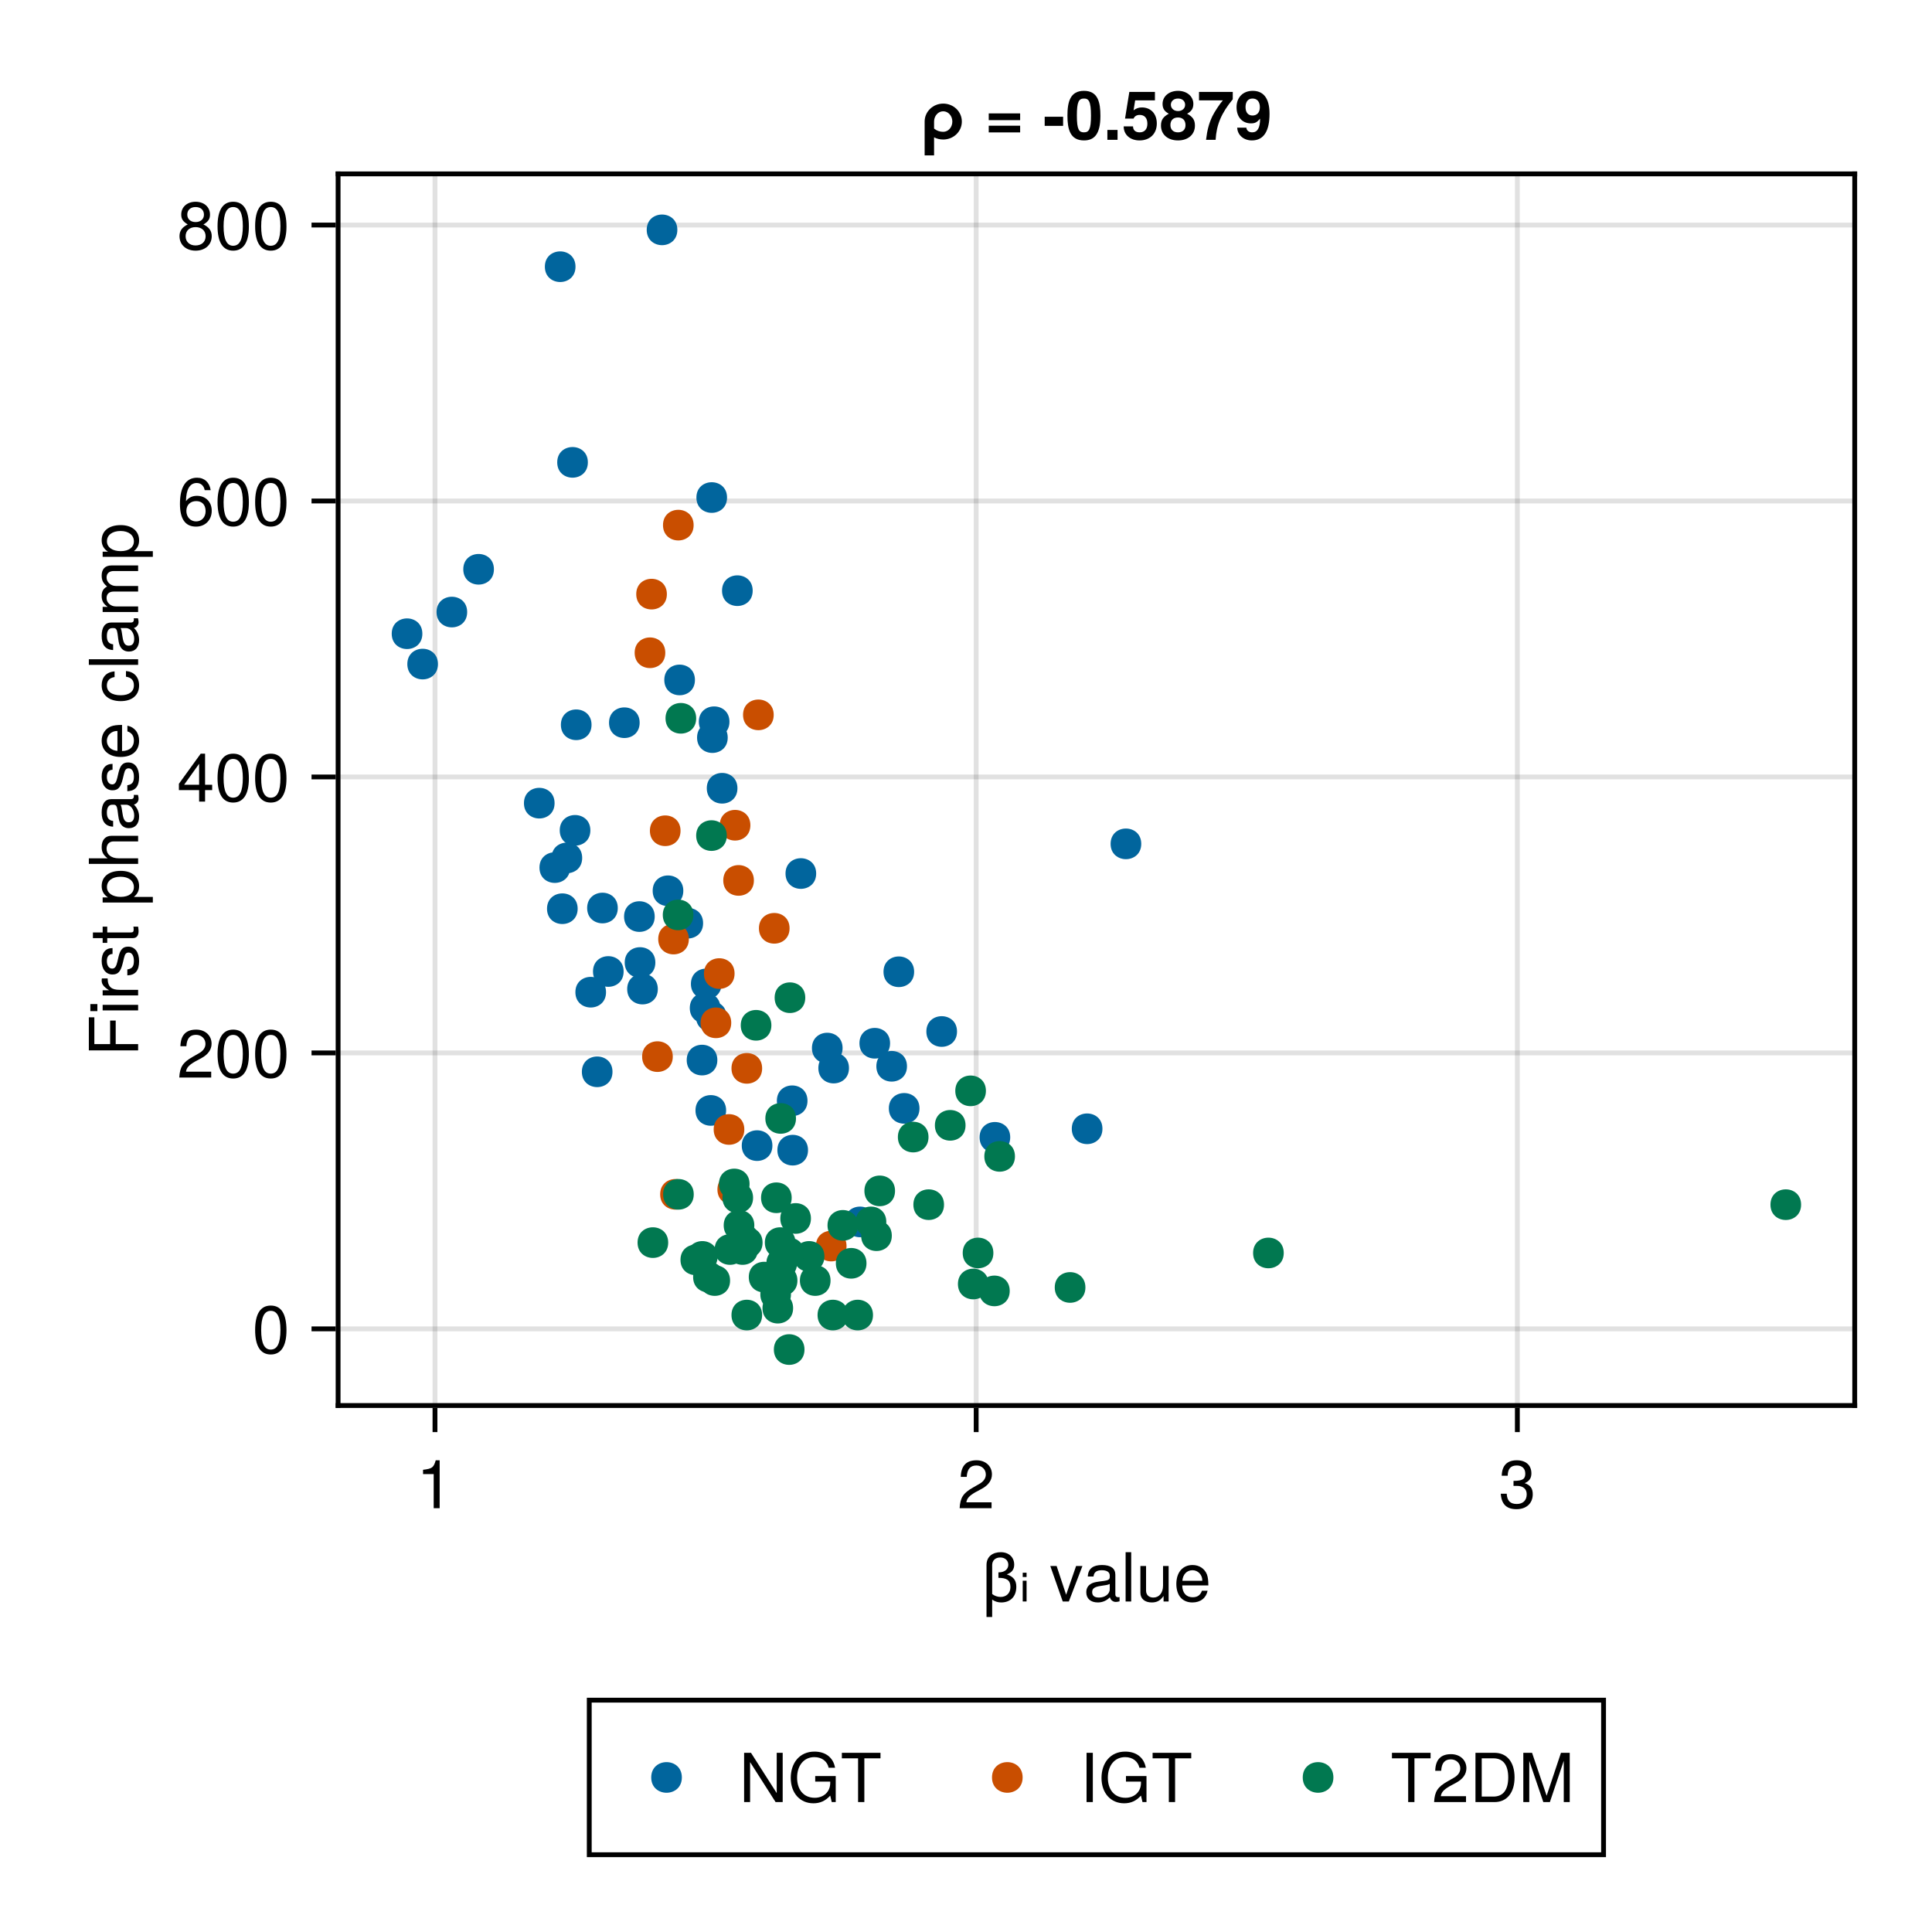 <?xml version="1.0" encoding="UTF-8"?>
<svg xmlns="http://www.w3.org/2000/svg" xmlns:xlink="http://www.w3.org/1999/xlink" width="400" height="400" viewBox="0 0 400 400">
<defs>
<g>
<g id="glyph-0-0-b473da0f">
<path d="M 7.188 -3.062 C 7.188 -1.016 5.969 0.203 4.047 0.203 C 3.375 0.203 2.734 0 2.188 -0.391 C 2.188 -0.391 2.188 3.219 2.188 3.219 C 2.188 3.219 1.016 3.219 1.016 3.219 C 1.016 3.219 1.016 -7.531 1.016 -7.531 C 1.016 -9.391 2.391 -10.203 3.969 -10.203 C 5.625 -10.203 6.75 -9.172 6.75 -7.625 C 6.75 -6.641 6.266 -5.984 5.219 -5.609 C 6.578 -5.156 7.188 -4.375 7.188 -3.062 Z M 5.969 -2.984 C 5.969 -4.438 5.156 -4.891 3.484 -4.891 C 3.484 -4.891 3.484 -6.031 3.484 -6.031 C 3.484 -6.031 3.609 -6.031 3.609 -6.031 C 4.734 -6.031 5.531 -6.672 5.531 -7.594 C 5.531 -8.484 4.844 -9.109 3.875 -9.109 C 2.859 -9.109 2.188 -8.5 2.188 -7.531 C 2.188 -7.531 2.188 -1.547 2.188 -1.547 C 2.672 -1.156 3.297 -0.938 3.938 -0.938 C 5.141 -0.938 5.969 -1.734 5.969 -2.984 Z M 5.969 -2.984 "/>
</g>
<g id="glyph-0-1-b473da0f">
<path d="M 7.484 -0.031 C 7.109 0.062 6.938 0.094 6.688 0.094 C 6.125 0.094 5.609 -0.312 5.484 -0.875 C 4.844 -0.188 3.938 0.203 3 0.203 C 1.516 0.203 0.594 -0.578 0.594 -1.906 C 0.594 -2.797 1.016 -3.453 1.875 -3.812 C 2.328 -3.984 2.578 -4.047 4.234 -4.25 C 5.156 -4.375 5.453 -4.578 5.453 -5.062 C 5.453 -5.062 5.453 -5.375 5.453 -5.375 C 5.453 -6.078 4.859 -6.469 3.812 -6.469 C 2.719 -6.469 2.188 -6.062 2.094 -5.172 C 2.094 -5.172 0.906 -5.172 0.906 -5.172 C 0.984 -6.859 2.078 -7.547 3.844 -7.547 C 5.656 -7.547 6.609 -6.844 6.609 -5.547 C 6.609 -5.547 6.609 -1.453 6.609 -1.453 C 6.609 -1.094 6.828 -0.875 7.234 -0.875 C 7.312 -0.875 7.359 -0.875 7.484 -0.906 C 7.484 -0.906 7.484 -0.031 7.484 -0.031 Z M 5.453 -2.531 C 5.453 -2.531 5.453 -3.625 5.453 -3.625 C 5.047 -3.438 4.797 -3.391 3.562 -3.219 C 2.328 -3.031 1.812 -2.703 1.812 -1.938 C 1.812 -1.141 2.344 -0.812 3.25 -0.812 C 4.375 -0.812 5.453 -1.484 5.453 -2.531 Z M 5.453 -2.531 "/>
</g>
<g id="glyph-0-2-b473da0f">
<path d="M 2.109 0 C 2.109 0 0.953 0 0.953 0 C 0.953 0 0.953 -10.203 0.953 -10.203 C 0.953 -10.203 2.109 -10.203 2.109 -10.203 C 2.109 -10.203 2.109 0 2.109 0 Z M 2.109 0 "/>
</g>
<g id="glyph-0-3-b473da0f">
<path d="M 8.297 -9.062 C 8.297 -9.062 4.953 -9.062 4.953 -9.062 C 4.953 -9.062 4.953 0 4.953 0 C 4.953 0 3.656 0 3.656 0 C 3.656 0 3.656 -9.062 3.656 -9.062 C 3.656 -9.062 0.297 -9.062 0.297 -9.062 C 0.297 -9.062 0.297 -10.203 0.297 -10.203 C 0.297 -10.203 8.297 -10.203 8.297 -10.203 C 8.297 -10.203 8.297 -9.062 8.297 -9.062 Z M 8.297 -9.062 "/>
</g>
<g id="glyph-1-0-b473da0f">
<path d="M 0.828 -4.297 L 1.625 -4.297 L 1.625 0 L 0.828 0 Z M 0.828 -5.953 L 1.625 -5.953 L 1.625 -5.062 L 0.828 -5.062 Z M 0.828 -5.953 "/>
</g>
<g id="glyph-2-0-b473da0f">
</g>
<g id="glyph-2-1-b473da0f">
<path d="M 6.75 0 C 6.75 0 5.703 0 5.703 0 C 5.703 0 5.703 -1.141 5.703 -1.141 C 5.016 -0.172 4.328 0.203 3.25 0.203 C 1.812 0.203 0.906 -0.578 0.906 -1.797 C 0.906 -1.797 0.906 -7.344 0.906 -7.344 C 0.906 -7.344 2.078 -7.344 2.078 -7.344 C 2.078 -7.344 2.078 -2.25 2.078 -2.25 C 2.078 -1.375 2.656 -0.812 3.578 -0.812 C 4.797 -0.812 5.594 -1.797 5.594 -3.297 C 5.594 -3.297 5.594 -7.344 5.594 -7.344 C 5.594 -7.344 6.75 -7.344 6.75 -7.344 C 6.75 -7.344 6.75 0 6.75 0 Z M 6.75 0 "/>
</g>
<g id="glyph-2-2-b473da0f">
<path d="M 7.156 -7.016 C 7.156 -5.797 6.438 -4.766 5.047 -4.016 C 5.047 -4.016 3.656 -3.266 3.656 -3.266 C 2.438 -2.547 1.984 -2.031 1.859 -1.219 C 1.859 -1.219 7.078 -1.219 7.078 -1.219 C 7.078 -1.219 7.078 0 7.078 0 C 7.078 0 0.469 0 0.469 0 C 0.594 -2.188 1.188 -3.125 3.266 -4.297 C 3.266 -4.297 4.547 -5.031 4.547 -5.031 C 5.438 -5.531 5.891 -6.203 5.891 -6.984 C 5.891 -8.047 5.047 -8.844 3.938 -8.844 C 2.719 -8.844 2.031 -8.141 1.938 -6.484 C 1.938 -6.484 0.703 -6.484 0.703 -6.484 C 0.766 -8.891 1.953 -9.922 3.969 -9.922 C 5.859 -9.922 7.156 -8.688 7.156 -7.016 Z M 7.156 -7.016 "/>
</g>
<g id="glyph-2-3-b473da0f">
<path d="M 9.047 0 C 9.047 0 7.578 0 7.578 0 C 7.578 0 2.297 -8.281 2.297 -8.281 C 2.297 -8.281 2.297 0 2.297 0 C 2.297 0 1.062 0 1.062 0 C 1.062 0 1.062 -10.203 1.062 -10.203 C 1.062 -10.203 2.484 -10.203 2.484 -10.203 C 2.484 -10.203 7.812 -1.859 7.812 -1.859 C 7.812 -1.859 7.812 -10.203 7.812 -10.203 C 7.812 -10.203 9.047 -10.203 9.047 -10.203 C 9.047 -10.203 9.047 0 9.047 0 Z M 9.047 0 "/>
</g>
<g id="glyph-2-4-b473da0f">
<path d="M 2.703 0 C 2.703 0 1.406 0 1.406 0 C 1.406 0 1.406 -10.203 1.406 -10.203 C 1.406 -10.203 2.703 -10.203 2.703 -10.203 C 2.703 -10.203 2.703 0 2.703 0 Z M 2.703 0 "/>
</g>
<g id="glyph-3-0-b473da0f">
<path d="M 6.797 -7.344 C 6.797 -7.344 3.984 0 3.984 0 C 3.984 0 2.719 0 2.719 0 C 2.719 0 0.141 -7.344 0.141 -7.344 C 0.141 -7.344 1.453 -7.344 1.453 -7.344 C 1.453 -7.344 3.422 -1.391 3.422 -1.391 C 3.422 -1.391 5.484 -7.344 5.484 -7.344 C 5.484 -7.344 6.797 -7.344 6.797 -7.344 Z M 6.797 -7.344 "/>
</g>
<g id="glyph-3-1-b473da0f">
<path d="M 7.188 -3.328 C 7.188 -3.328 1.781 -3.328 1.781 -3.328 C 1.812 -1.656 2.719 -0.875 3.938 -0.875 C 4.875 -0.875 5.531 -1.266 5.859 -2.219 C 5.859 -2.219 7.031 -2.219 7.031 -2.219 C 6.734 -0.734 5.578 0.203 3.891 0.203 C 1.828 0.203 0.562 -1.219 0.562 -3.625 C 0.562 -6.031 1.875 -7.547 3.922 -7.547 C 5.297 -7.547 6.406 -6.812 6.891 -5.609 C 7.094 -5.062 7.188 -4.391 7.188 -3.328 Z M 5.938 -4.375 C 5.938 -5.516 5.047 -6.469 3.906 -6.469 C 2.734 -6.469 1.906 -5.594 1.812 -4.281 C 1.812 -4.281 5.922 -4.281 5.922 -4.281 C 5.938 -4.312 5.938 -4.375 5.938 -4.375 Z M 5.938 -4.375 "/>
</g>
<g id="glyph-3-2-b473da0f">
<path d="M 4.859 0 C 4.859 0 3.625 0 3.625 0 C 3.625 0 3.625 -7.062 3.625 -7.062 C 3.625 -7.062 1.422 -7.062 1.422 -7.062 C 1.422 -7.062 1.422 -7.953 1.422 -7.953 C 3.328 -8.188 3.609 -8.406 4.047 -9.922 C 4.047 -9.922 4.859 -9.922 4.859 -9.922 C 4.859 -9.922 4.859 0 4.859 0 Z M 4.859 0 "/>
</g>
<g id="glyph-3-3-b473da0f">
<path d="M 7.078 -2.891 C 7.078 -1.016 5.766 0.203 3.719 0.203 C 1.688 0.203 0.609 -0.781 0.453 -3 C 0.453 -3 1.688 -3 1.688 -3 C 1.766 -1.547 2.422 -0.875 3.766 -0.875 C 5.047 -0.875 5.828 -1.625 5.828 -2.875 C 5.828 -3.969 5.125 -4.625 3.766 -4.625 C 3.766 -4.625 3.094 -4.625 3.094 -4.625 C 3.094 -4.625 3.094 -5.656 3.094 -5.656 C 5.062 -5.656 5.531 -6.094 5.531 -7.156 C 5.531 -8.203 4.875 -8.844 3.781 -8.844 C 2.516 -8.844 1.922 -8.188 1.891 -6.719 C 1.891 -6.719 0.656 -6.719 0.656 -6.719 C 0.703 -8.828 1.766 -9.922 3.766 -9.922 C 5.656 -9.922 6.797 -8.906 6.797 -7.203 C 6.797 -6.203 6.328 -5.562 5.406 -5.188 C 6.594 -4.781 7.078 -4.094 7.078 -2.891 Z M 7.078 -2.891 "/>
</g>
<g id="glyph-3-4-b473da0f">
<path d="M 7.281 -2.375 C 7.281 -2.375 5.812 -2.375 5.812 -2.375 C 5.812 -2.375 5.812 0 5.812 0 C 5.812 0 4.578 0 4.578 0 C 4.578 0 4.578 -2.375 4.578 -2.375 C 4.578 -2.375 0.391 -2.375 0.391 -2.375 C 0.391 -2.375 0.391 -3.688 0.391 -3.688 C 0.391 -3.688 4.906 -9.922 4.906 -9.922 C 4.906 -9.922 5.812 -9.922 5.812 -9.922 C 5.812 -9.922 5.812 -3.484 5.812 -3.484 C 5.812 -3.484 7.281 -3.484 7.281 -3.484 C 7.281 -3.484 7.281 -2.375 7.281 -2.375 Z M 4.578 -3.484 C 4.578 -3.484 4.578 -7.828 4.578 -7.828 C 4.578 -7.828 1.469 -3.484 1.469 -3.484 C 1.469 -3.484 4.578 -3.484 4.578 -3.484 Z M 4.578 -3.484 "/>
</g>
<g id="glyph-3-5-b473da0f">
<path d="M 7.094 -4.781 C 7.094 -1.516 5.953 0.203 3.844 0.203 C 1.719 0.203 0.609 -1.516 0.609 -4.859 C 0.609 -8.188 1.703 -9.922 3.844 -9.922 C 6 -9.922 7.094 -8.219 7.094 -4.781 Z M 5.844 -4.891 C 5.844 -7.547 5.188 -8.828 3.844 -8.828 C 2.516 -8.828 1.859 -7.562 1.859 -4.844 C 1.859 -2.125 2.516 -0.812 3.828 -0.812 C 5.188 -0.812 5.844 -2.078 5.844 -4.891 Z M 5.844 -4.891 "/>
</g>
<g id="glyph-3-6-b473da0f">
<path d="M 9.922 0 C 9.922 0 9.094 0 9.094 0 C 9.094 0 8.781 -1.344 8.781 -1.344 C 7.781 -0.234 6.672 0.25 5.297 0.25 C 2.531 0.25 0.609 -1.859 0.609 -5 C 0.609 -8.047 2.391 -10.453 5.516 -10.453 C 7.859 -10.453 9.422 -9.188 9.781 -7.109 C 9.781 -7.109 8.453 -7.109 8.453 -7.109 C 8.172 -8.422 7.062 -9.312 5.5 -9.312 C 3.344 -9.312 1.922 -7.578 1.922 -5.062 C 1.922 -2.578 3.266 -0.891 5.578 -0.891 C 7.438 -0.891 8.781 -2.141 8.781 -3.969 C 8.781 -3.969 8.781 -4.234 8.781 -4.234 C 8.781 -4.234 5.672 -4.234 5.672 -4.234 C 5.672 -4.234 5.672 -5.391 5.672 -5.391 C 5.672 -5.391 9.922 -5.391 9.922 -5.391 C 9.922 -5.391 9.922 0 9.922 0 Z M 9.922 0 "/>
</g>
<g id="glyph-3-7-b473da0f">
<path d="M 8.297 -9.062 C 8.297 -9.062 4.953 -9.062 4.953 -9.062 C 4.953 -9.062 4.953 0 4.953 0 C 4.953 0 3.656 0 3.656 0 C 3.656 0 3.656 -9.062 3.656 -9.062 C 3.656 -9.062 0.297 -9.062 0.297 -9.062 C 0.297 -9.062 0.297 -10.203 0.297 -10.203 C 0.297 -10.203 8.297 -10.203 8.297 -10.203 C 8.297 -10.203 8.297 -9.062 8.297 -9.062 Z M 8.297 -9.062 "/>
</g>
<g id="glyph-3-8-b473da0f">
<path d="M 7.156 -7.016 C 7.156 -5.797 6.438 -4.766 5.047 -4.016 C 5.047 -4.016 3.656 -3.266 3.656 -3.266 C 2.438 -2.547 1.984 -2.031 1.859 -1.219 C 1.859 -1.219 7.078 -1.219 7.078 -1.219 C 7.078 -1.219 7.078 0 7.078 0 C 7.078 0 0.469 0 0.469 0 C 0.594 -2.188 1.188 -3.125 3.266 -4.297 C 3.266 -4.297 4.547 -5.031 4.547 -5.031 C 5.438 -5.531 5.891 -6.203 5.891 -6.984 C 5.891 -8.047 5.047 -8.844 3.938 -8.844 C 2.719 -8.844 2.031 -8.141 1.938 -6.484 C 1.938 -6.484 0.703 -6.484 0.703 -6.484 C 0.766 -8.891 1.953 -9.922 3.969 -9.922 C 5.859 -9.922 7.156 -8.688 7.156 -7.016 Z M 7.156 -7.016 "/>
</g>
<g id="glyph-3-9-b473da0f">
<path d="M 9.344 -5.109 C 9.344 -1.938 7.75 0 5.188 0 C 5.188 0 1.25 0 1.25 0 C 1.25 0 1.25 -10.203 1.25 -10.203 C 1.25 -10.203 5.188 -10.203 5.188 -10.203 C 7.766 -10.203 9.344 -8.281 9.344 -5.109 Z M 8.031 -5.094 C 8.031 -7.703 6.969 -9.062 4.953 -9.062 C 4.953 -9.062 2.547 -9.062 2.547 -9.062 C 2.547 -9.062 2.547 -1.141 2.547 -1.141 C 2.547 -1.141 4.953 -1.141 4.953 -1.141 C 6.969 -1.141 8.031 -2.516 8.031 -5.094 Z M 8.031 -5.094 "/>
</g>
<g id="glyph-3-10-b473da0f">
<path d="M 10.656 0 C 10.656 0 9.422 0 9.422 0 C 9.422 0 9.422 -8.547 9.422 -8.547 C 9.422 -8.547 6.547 0 6.547 0 C 6.547 0 5.188 0 5.188 0 C 5.188 0 2.281 -8.547 2.281 -8.547 C 2.281 -8.547 2.281 0 2.281 0 C 2.281 0 1.047 0 1.047 0 C 1.047 0 1.047 -10.203 1.047 -10.203 C 1.047 -10.203 2.859 -10.203 2.859 -10.203 C 2.859 -10.203 5.875 -1.312 5.875 -1.312 C 5.875 -1.312 8.844 -10.203 8.844 -10.203 C 8.844 -10.203 10.656 -10.203 10.656 -10.203 C 10.656 -10.203 10.656 0 10.656 0 Z M 10.656 0 "/>
</g>
<g id="glyph-4-0-b473da0f">
<path d="M -9.062 -8.109 C -9.062 -8.109 -9.062 -2.562 -9.062 -2.562 C -9.062 -2.562 -5.797 -2.562 -5.797 -2.562 C -5.797 -2.562 -5.797 -7.438 -5.797 -7.438 C -5.797 -7.438 -4.641 -7.438 -4.641 -7.438 C -4.641 -7.438 -4.641 -2.562 -4.641 -2.562 C -4.641 -2.562 0 -2.562 0 -2.562 C 0 -2.562 0 -1.266 0 -1.266 C 0 -1.266 -10.203 -1.266 -10.203 -1.266 C -10.203 -1.266 -10.203 -8.109 -10.203 -8.109 C -10.203 -8.109 -9.062 -8.109 -9.062 -8.109 Z M -9.062 -8.109 "/>
</g>
<g id="glyph-5-0-b473da0f">
<path d="M 0 -2.141 C 0 -2.141 0 -0.984 0 -0.984 C 0 -0.984 -7.344 -0.984 -7.344 -0.984 C -7.344 -0.984 -7.344 -2.141 -7.344 -2.141 C -7.344 -2.141 0 -2.141 0 -2.141 Z M -8.438 -2.297 C -8.438 -2.297 -8.438 -0.844 -8.438 -0.844 C -8.438 -0.844 -9.891 -0.844 -9.891 -0.844 C -9.891 -0.844 -9.891 -2.297 -9.891 -2.297 C -9.891 -2.297 -8.438 -2.297 -8.438 -2.297 Z M -8.438 -2.297 "/>
</g>
<g id="glyph-5-1-b473da0f">
<path d="M -6.312 -4.5 C -6.281 -2.688 -5.453 -2.141 -3.812 -2.141 C -3.812 -2.141 0 -2.141 0 -2.141 C 0 -2.141 0 -0.984 0 -0.984 C 0 -0.984 -7.344 -0.984 -7.344 -0.984 C -7.344 -0.984 -7.344 -2.047 -7.344 -2.047 C -7.344 -2.047 -6 -2.047 -6 -2.047 C -7.094 -2.719 -7.547 -3.297 -7.547 -4.047 C -7.547 -4.203 -7.531 -4.297 -7.5 -4.5 C -7.5 -4.5 -6.312 -4.5 -6.312 -4.5 Z M -6.312 -4.5 "/>
</g>
<g id="glyph-6-0-b473da0f">
<path d="M -2.062 -6.422 C -0.641 -6.422 0.203 -5.25 0.203 -3.406 C 0.203 -1.484 -0.547 -0.531 -2.234 -0.469 C -2.234 -0.469 -2.234 -1.703 -2.234 -1.703 C -1.125 -1.859 -0.875 -2.453 -0.875 -3.5 C -0.875 -4.516 -1.281 -5.203 -1.953 -5.203 C -2.484 -5.203 -2.734 -4.891 -2.922 -4.078 C -2.922 -4.078 -3.188 -2.984 -3.188 -2.984 C -3.609 -1.25 -4.156 -0.656 -5.312 -0.656 C -6.656 -0.656 -7.547 -1.766 -7.547 -3.469 C -7.547 -5.172 -6.734 -6.125 -5.297 -6.125 C -5.297 -6.125 -5.297 -4.906 -5.297 -4.906 C -6.062 -4.875 -6.469 -4.375 -6.469 -3.438 C -6.469 -2.484 -6.031 -1.875 -5.359 -1.875 C -4.844 -1.875 -4.531 -2.281 -4.312 -3.234 C -4.312 -3.234 -4.047 -4.359 -4.047 -4.359 C -3.703 -5.812 -3.156 -6.422 -2.062 -6.422 Z M -2.062 -6.422 "/>
</g>
<g id="glyph-6-1-b473da0f">
<path d="M 0 -3.562 C 0.062 -3.156 0.094 -2.891 0.094 -2.609 C 0.094 -1.688 -0.328 -1.188 -1.062 -1.188 C -1.062 -1.188 -6.391 -1.188 -6.391 -1.188 C -6.391 -1.188 -6.391 -0.203 -6.391 -0.203 C -6.391 -0.203 -7.344 -0.203 -7.344 -0.203 C -7.344 -0.203 -7.344 -1.188 -7.344 -1.188 C -7.344 -1.188 -9.359 -1.188 -9.359 -1.188 C -9.359 -1.188 -9.359 -2.359 -9.359 -2.359 C -9.359 -2.359 -7.344 -2.359 -7.344 -2.359 C -7.344 -2.359 -7.344 -3.562 -7.344 -3.562 C -7.344 -3.562 -6.391 -3.562 -6.391 -3.562 C -6.391 -3.562 -6.391 -2.359 -6.391 -2.359 C -6.391 -2.359 -1.578 -2.359 -1.578 -2.359 C -1.062 -2.359 -0.922 -2.484 -0.922 -3 C -0.922 -3.219 -0.938 -3.406 -0.984 -3.562 C -0.984 -3.562 0 -3.562 0 -3.562 Z M 0 -3.562 "/>
</g>
<g id="glyph-7-0-b473da0f">
</g>
<g id="glyph-8-0-b473da0f">
<path d="M -3.594 -7.328 C -1.266 -7.328 0.203 -6.078 0.203 -4.188 C 0.203 -3.234 -0.125 -2.547 -0.875 -1.938 C -0.875 -1.938 3.047 -1.938 3.047 -1.938 C 3.047 -1.938 3.047 -0.766 3.047 -0.766 C 3.047 -0.766 -7.344 -0.766 -7.344 -0.766 C -7.344 -0.766 -7.344 -1.828 -7.344 -1.828 C -7.344 -1.828 -6.234 -1.828 -6.234 -1.828 C -7.094 -2.375 -7.547 -3.172 -7.547 -4.172 C -7.547 -6.125 -6.062 -7.328 -3.594 -7.328 Z M -3.625 -6.109 C -5.375 -6.109 -6.453 -5.266 -6.453 -3.969 C -6.453 -2.75 -5.328 -1.938 -3.609 -1.938 C -1.891 -1.938 -0.875 -2.75 -0.875 -3.969 C -0.875 -5.25 -1.953 -6.109 -3.625 -6.109 Z M -3.625 -6.109 "/>
</g>
<g id="glyph-8-1-b473da0f">
<path d="M 0 -6.797 C 0 -6.797 0 -5.641 0 -5.641 C 0 -5.641 -5.078 -5.641 -5.078 -5.641 C -6.047 -5.641 -6.531 -4.953 -6.531 -4.125 C -6.531 -2.922 -5.547 -2.141 -4.047 -2.141 C -4.047 -2.141 0 -2.141 0 -2.141 C 0 -2.141 0 -0.984 0 -0.984 C 0 -0.984 -10.203 -0.984 -10.203 -0.984 C -10.203 -0.984 -10.203 -2.141 -10.203 -2.141 C -10.203 -2.141 -6.328 -2.141 -6.328 -2.141 C -7.219 -2.828 -7.547 -3.453 -7.547 -4.5 C -7.547 -5.922 -6.781 -6.797 -5.547 -6.797 C -5.547 -6.797 0 -6.797 0 -6.797 Z M 0 -6.797 "/>
</g>
<g id="glyph-9-0-b473da0f">
<path d="M -0.031 -7.484 C 0.062 -7.109 0.094 -6.938 0.094 -6.688 C 0.094 -6.125 -0.312 -5.609 -0.875 -5.484 C -0.188 -4.844 0.203 -3.938 0.203 -3 C 0.203 -1.516 -0.578 -0.594 -1.906 -0.594 C -2.797 -0.594 -3.453 -1.016 -3.812 -1.875 C -3.984 -2.328 -4.047 -2.578 -4.25 -4.234 C -4.375 -5.156 -4.578 -5.453 -5.062 -5.453 C -5.062 -5.453 -5.375 -5.453 -5.375 -5.453 C -6.078 -5.453 -6.469 -4.859 -6.469 -3.812 C -6.469 -2.719 -6.062 -2.188 -5.172 -2.094 C -5.172 -2.094 -5.172 -0.906 -5.172 -0.906 C -6.859 -0.984 -7.547 -2.078 -7.547 -3.844 C -7.547 -5.656 -6.844 -6.609 -5.547 -6.609 C -5.547 -6.609 -1.453 -6.609 -1.453 -6.609 C -1.094 -6.609 -0.875 -6.828 -0.875 -7.234 C -0.875 -7.312 -0.875 -7.359 -0.906 -7.484 C -0.906 -7.484 -0.031 -7.484 -0.031 -7.484 Z M -2.531 -5.453 C -2.531 -5.453 -3.625 -5.453 -3.625 -5.453 C -3.438 -5.047 -3.391 -4.797 -3.219 -3.562 C -3.031 -2.328 -2.703 -1.812 -1.938 -1.812 C -1.141 -1.812 -0.812 -2.344 -0.812 -3.25 C -0.812 -4.375 -1.484 -5.453 -2.531 -5.453 Z M -2.531 -5.453 "/>
</g>
<g id="glyph-9-1-b473da0f">
<path d="M -3.328 -7.188 C -3.328 -7.188 -3.328 -1.781 -3.328 -1.781 C -1.656 -1.812 -0.875 -2.719 -0.875 -3.938 C -0.875 -4.875 -1.266 -5.531 -2.219 -5.859 C -2.219 -5.859 -2.219 -7.031 -2.219 -7.031 C -0.734 -6.734 0.203 -5.578 0.203 -3.891 C 0.203 -1.828 -1.219 -0.562 -3.625 -0.562 C -6.031 -0.562 -7.547 -1.875 -7.547 -3.922 C -7.547 -5.297 -6.812 -6.406 -5.609 -6.891 C -5.062 -7.094 -4.391 -7.188 -3.328 -7.188 Z M -4.375 -5.938 C -5.516 -5.938 -6.469 -5.047 -6.469 -3.906 C -6.469 -2.734 -5.594 -1.906 -4.281 -1.812 C -4.281 -1.812 -4.281 -5.922 -4.281 -5.922 C -4.312 -5.938 -4.375 -5.938 -4.375 -5.938 Z M -4.375 -5.938 "/>
</g>
<g id="glyph-9-2-b473da0f">
</g>
<g id="glyph-9-3-b473da0f">
<path d="M -3.594 -7.328 C -1.266 -7.328 0.203 -6.078 0.203 -4.188 C 0.203 -3.234 -0.125 -2.547 -0.875 -1.938 C -0.875 -1.938 3.047 -1.938 3.047 -1.938 C 3.047 -1.938 3.047 -0.766 3.047 -0.766 C 3.047 -0.766 -7.344 -0.766 -7.344 -0.766 C -7.344 -0.766 -7.344 -1.828 -7.344 -1.828 C -7.344 -1.828 -6.234 -1.828 -6.234 -1.828 C -7.094 -2.375 -7.547 -3.172 -7.547 -4.172 C -7.547 -6.125 -6.062 -7.328 -3.594 -7.328 Z M -3.625 -6.109 C -5.375 -6.109 -6.453 -5.266 -6.453 -3.969 C -6.453 -2.75 -5.328 -1.938 -3.609 -1.938 C -1.891 -1.938 -0.875 -2.75 -0.875 -3.969 C -0.875 -5.25 -1.953 -6.109 -3.625 -6.109 Z M -3.625 -6.109 "/>
</g>
<g id="glyph-10-0-b473da0f">
<path d="M -2.062 -6.422 C -0.641 -6.422 0.203 -5.25 0.203 -3.406 C 0.203 -1.484 -0.547 -0.531 -2.234 -0.469 C -2.234 -0.469 -2.234 -1.703 -2.234 -1.703 C -1.125 -1.859 -0.875 -2.453 -0.875 -3.5 C -0.875 -4.516 -1.281 -5.203 -1.953 -5.203 C -2.484 -5.203 -2.734 -4.891 -2.922 -4.078 C -2.922 -4.078 -3.188 -2.984 -3.188 -2.984 C -3.609 -1.25 -4.156 -0.656 -5.312 -0.656 C -6.656 -0.656 -7.547 -1.766 -7.547 -3.469 C -7.547 -5.172 -6.734 -6.125 -5.297 -6.125 C -5.297 -6.125 -5.297 -4.906 -5.297 -4.906 C -6.062 -4.875 -6.469 -4.375 -6.469 -3.438 C -6.469 -2.484 -6.031 -1.875 -5.359 -1.875 C -4.844 -1.875 -4.531 -2.281 -4.312 -3.234 C -4.312 -3.234 -4.047 -4.359 -4.047 -4.359 C -3.703 -5.812 -3.156 -6.422 -2.062 -6.422 Z M -2.062 -6.422 "/>
</g>
<g id="glyph-10-1-b473da0f">
<path d="M 0 -10.641 C 0 -10.641 0 -9.484 0 -9.484 C 0 -9.484 -5.047 -9.484 -5.047 -9.484 C -5.984 -9.484 -6.531 -8.984 -6.531 -8.141 C -6.531 -7.188 -5.672 -6.391 -4.609 -6.391 C -4.609 -6.391 0 -6.391 0 -6.391 C 0 -6.391 0 -5.234 0 -5.234 C 0 -5.234 -5.047 -5.234 -5.047 -5.234 C -5.984 -5.234 -6.531 -4.75 -6.531 -3.875 C -6.531 -2.922 -5.672 -2.156 -4.609 -2.156 C -4.609 -2.156 0 -2.156 0 -2.156 C 0 -2.156 0 -1 0 -1 C 0 -1 -7.344 -1 -7.344 -1 C -7.344 -1 -7.344 -2.062 -7.344 -2.062 C -7.344 -2.062 -6.297 -2.062 -6.297 -2.062 C -7.188 -2.688 -7.547 -3.328 -7.547 -4.312 C -7.547 -5.266 -7.203 -5.859 -6.422 -6.281 C -7.25 -6.969 -7.547 -7.562 -7.547 -8.547 C -7.547 -9.906 -6.812 -10.641 -5.5 -10.641 C -5.5 -10.641 0 -10.641 0 -10.641 Z M 0 -10.641 "/>
</g>
<g id="glyph-11-0-b473da0f">
<path d="M -2.516 -6.672 C -0.844 -6.531 0.203 -5.438 0.203 -3.688 C 0.203 -1.688 -1.234 -0.438 -3.594 -0.438 C -6.031 -0.438 -7.547 -1.719 -7.547 -3.703 C -7.547 -5.328 -6.656 -6.453 -4.875 -6.594 C -4.875 -6.594 -4.875 -5.422 -4.875 -5.422 C -5.891 -5.281 -6.469 -4.656 -6.469 -3.688 C -6.469 -2.406 -5.438 -1.656 -3.594 -1.656 C -1.859 -1.656 -0.875 -2.422 -0.875 -3.703 C -0.875 -4.703 -1.344 -5.312 -2.516 -5.5 C -2.516 -5.5 -2.516 -6.672 -2.516 -6.672 Z M -2.516 -6.672 "/>
</g>
<g id="glyph-12-0-b473da0f">
<path d="M 0 -2.109 C 0 -2.109 0 -0.953 0 -0.953 C 0 -0.953 -10.203 -0.953 -10.203 -0.953 C -10.203 -0.953 -10.203 -2.109 -10.203 -2.109 C -10.203 -2.109 0 -2.109 0 -2.109 Z M 0 -2.109 "/>
</g>
<g id="glyph-13-0-b473da0f">
<path d="M -0.031 -7.484 C 0.062 -7.109 0.094 -6.938 0.094 -6.688 C 0.094 -6.125 -0.312 -5.609 -0.875 -5.484 C -0.188 -4.844 0.203 -3.938 0.203 -3 C 0.203 -1.516 -0.578 -0.594 -1.906 -0.594 C -2.797 -0.594 -3.453 -1.016 -3.812 -1.875 C -3.984 -2.328 -4.047 -2.578 -4.25 -4.234 C -4.375 -5.156 -4.578 -5.453 -5.062 -5.453 C -5.062 -5.453 -5.375 -5.453 -5.375 -5.453 C -6.078 -5.453 -6.469 -4.859 -6.469 -3.812 C -6.469 -2.719 -6.062 -2.188 -5.172 -2.094 C -5.172 -2.094 -5.172 -0.906 -5.172 -0.906 C -6.859 -0.984 -7.547 -2.078 -7.547 -3.844 C -7.547 -5.656 -6.844 -6.609 -5.547 -6.609 C -5.547 -6.609 -1.453 -6.609 -1.453 -6.609 C -1.094 -6.609 -0.875 -6.828 -0.875 -7.234 C -0.875 -7.312 -0.875 -7.359 -0.906 -7.484 C -0.906 -7.484 -0.031 -7.484 -0.031 -7.484 Z M -2.531 -5.453 C -2.531 -5.453 -3.625 -5.453 -3.625 -5.453 C -3.438 -5.047 -3.391 -4.797 -3.219 -3.562 C -3.031 -2.328 -2.703 -1.812 -1.938 -1.812 C -1.141 -1.812 -0.812 -2.344 -0.812 -3.25 C -0.812 -4.375 -1.484 -5.453 -2.531 -5.453 Z M -2.531 -5.453 "/>
</g>
<g id="glyph-14-0-b473da0f">
<path d="M 7.094 -4.781 C 7.094 -1.516 5.953 0.203 3.844 0.203 C 1.719 0.203 0.609 -1.516 0.609 -4.859 C 0.609 -8.188 1.703 -9.922 3.844 -9.922 C 6 -9.922 7.094 -8.219 7.094 -4.781 Z M 5.844 -4.891 C 5.844 -7.547 5.188 -8.828 3.844 -8.828 C 2.516 -8.828 1.859 -7.562 1.859 -4.844 C 1.859 -2.125 2.516 -0.812 3.828 -0.812 C 5.188 -0.812 5.844 -2.078 5.844 -4.891 Z M 5.844 -4.891 "/>
</g>
<g id="glyph-15-0-b473da0f">
<path d="M 7.156 -7.016 C 7.156 -5.797 6.438 -4.766 5.047 -4.016 C 5.047 -4.016 3.656 -3.266 3.656 -3.266 C 2.438 -2.547 1.984 -2.031 1.859 -1.219 C 1.859 -1.219 7.078 -1.219 7.078 -1.219 C 7.078 -1.219 7.078 0 7.078 0 C 7.078 0 0.469 0 0.469 0 C 0.594 -2.188 1.188 -3.125 3.266 -4.297 C 3.266 -4.297 4.547 -5.031 4.547 -5.031 C 5.438 -5.531 5.891 -6.203 5.891 -6.984 C 5.891 -8.047 5.047 -8.844 3.938 -8.844 C 2.719 -8.844 2.031 -8.141 1.938 -6.484 C 1.938 -6.484 0.703 -6.484 0.703 -6.484 C 0.766 -8.891 1.953 -9.922 3.969 -9.922 C 5.859 -9.922 7.156 -8.688 7.156 -7.016 Z M 7.156 -7.016 "/>
</g>
<g id="glyph-15-1-b473da0f">
<path d="M 7.094 -4.781 C 7.094 -1.516 5.953 0.203 3.844 0.203 C 1.719 0.203 0.609 -1.516 0.609 -4.859 C 0.609 -8.188 1.703 -9.922 3.844 -9.922 C 6 -9.922 7.094 -8.219 7.094 -4.781 Z M 5.844 -4.891 C 5.844 -7.547 5.188 -8.828 3.844 -8.828 C 2.516 -8.828 1.859 -7.562 1.859 -4.844 C 1.859 -2.125 2.516 -0.812 3.828 -0.812 C 5.188 -0.812 5.844 -2.078 5.844 -4.891 Z M 5.844 -4.891 "/>
</g>
<g id="glyph-16-0-b473da0f">
<path d="M 7.094 -4.781 C 7.094 -1.516 5.953 0.203 3.844 0.203 C 1.719 0.203 0.609 -1.516 0.609 -4.859 C 0.609 -8.188 1.703 -9.922 3.844 -9.922 C 6 -9.922 7.094 -8.219 7.094 -4.781 Z M 5.844 -4.891 C 5.844 -7.547 5.188 -8.828 3.844 -8.828 C 2.516 -8.828 1.859 -7.562 1.859 -4.844 C 1.859 -2.125 2.516 -0.812 3.828 -0.812 C 5.188 -0.812 5.844 -2.078 5.844 -4.891 Z M 5.844 -4.891 "/>
</g>
<g id="glyph-17-0-b473da0f">
<path d="M 7.094 -4.781 C 7.094 -1.516 5.953 0.203 3.844 0.203 C 1.719 0.203 0.609 -1.516 0.609 -4.859 C 0.609 -8.188 1.703 -9.922 3.844 -9.922 C 6 -9.922 7.094 -8.219 7.094 -4.781 Z M 5.844 -4.891 C 5.844 -7.547 5.188 -8.828 3.844 -8.828 C 2.516 -8.828 1.859 -7.562 1.859 -4.844 C 1.859 -2.125 2.516 -0.812 3.828 -0.812 C 5.188 -0.812 5.844 -2.078 5.844 -4.891 Z M 5.844 -4.891 "/>
</g>
<g id="glyph-18-0-b473da0f">
<path d="M 7.188 -3.078 C 7.188 -1.141 5.828 0.203 3.938 0.203 C 1.672 0.203 0.609 -1.422 0.609 -4.516 C 0.609 -7.984 1.844 -9.922 4.156 -9.922 C 5.672 -9.922 6.734 -8.953 6.969 -7.344 C 6.969 -7.344 5.734 -7.344 5.734 -7.344 C 5.547 -8.281 4.938 -8.828 4.078 -8.828 C 2.656 -8.828 1.875 -7.484 1.859 -5.062 C 2.391 -5.797 3.156 -6.172 4.141 -6.172 C 5.922 -6.172 7.188 -4.922 7.188 -3.078 Z M 5.922 -2.984 C 5.922 -4.312 5.188 -5.078 3.984 -5.078 C 2.766 -5.078 1.938 -4.281 1.938 -3.047 C 1.938 -1.781 2.797 -0.875 3.953 -0.875 C 5.078 -0.875 5.922 -1.734 5.922 -2.984 Z M 5.922 -2.984 "/>
</g>
<g id="glyph-18-1-b473da0f">
<path d="M 7.094 -4.781 C 7.094 -1.516 5.953 0.203 3.844 0.203 C 1.719 0.203 0.609 -1.516 0.609 -4.859 C 0.609 -8.188 1.703 -9.922 3.844 -9.922 C 6 -9.922 7.094 -8.219 7.094 -4.781 Z M 5.844 -4.891 C 5.844 -7.547 5.188 -8.828 3.844 -8.828 C 2.516 -8.828 1.859 -7.562 1.859 -4.844 C 1.859 -2.125 2.516 -0.812 3.828 -0.812 C 5.188 -0.812 5.844 -2.078 5.844 -4.891 Z M 5.844 -4.891 "/>
</g>
<g id="glyph-18-2-b473da0f">
<path d="M 7.188 -2.797 C 7.188 -1 5.812 0.203 3.844 0.203 C 1.891 0.203 0.516 -1 0.516 -2.812 C 0.516 -3.906 1.078 -4.672 2.219 -5.219 C 1.203 -5.859 0.875 -6.359 0.875 -7.281 C 0.875 -8.828 2.094 -9.922 3.844 -9.922 C 5.609 -9.922 6.828 -8.828 6.828 -7.281 C 6.828 -6.344 6.5 -5.844 5.469 -5.219 C 6.625 -4.672 7.188 -3.906 7.188 -2.797 Z M 5.578 -7.25 C 5.578 -8.219 4.906 -8.828 3.844 -8.828 C 2.812 -8.828 2.125 -8.219 2.125 -7.266 C 2.125 -6.328 2.812 -5.719 3.844 -5.719 C 4.891 -5.719 5.578 -6.328 5.578 -7.25 Z M 5.922 -2.781 C 5.922 -3.953 5.078 -4.672 3.844 -4.672 C 2.625 -4.672 1.781 -3.953 1.781 -2.781 C 1.781 -1.625 2.625 -0.875 3.828 -0.875 C 5.078 -0.875 5.922 -1.609 5.922 -2.781 Z M 5.922 -2.781 "/>
</g>
<g id="glyph-19-0-b473da0f">
<path d="M 7.094 -4.781 C 7.094 -1.516 5.953 0.203 3.844 0.203 C 1.719 0.203 0.609 -1.516 0.609 -4.859 C 0.609 -8.188 1.703 -9.922 3.844 -9.922 C 6 -9.922 7.094 -8.219 7.094 -4.781 Z M 5.844 -4.891 C 5.844 -7.547 5.188 -8.828 3.844 -8.828 C 2.516 -8.828 1.859 -7.562 1.859 -4.844 C 1.859 -2.125 2.516 -0.812 3.828 -0.812 C 5.188 -0.812 5.844 -2.078 5.844 -4.891 Z M 5.844 -4.891 "/>
</g>
<g id="glyph-20-0-b473da0f">
<path d="M 8.547 -3.781 C 8.547 -1.688 6.797 -0.062 4.688 -0.062 C 4.016 -0.062 3.375 -0.219 2.797 -0.516 C 2.797 -0.516 2.797 3.219 2.797 3.219 C 2.797 3.219 0.844 3.219 0.844 3.219 C 0.844 3.219 0.844 -3.781 0.844 -3.781 C 0.844 -5.859 2.594 -7.5 4.688 -7.5 C 6.797 -7.5 8.547 -5.859 8.547 -3.781 Z M 6.578 -3.781 C 6.578 -4.906 5.781 -5.906 4.688 -5.906 C 3.594 -5.906 2.797 -4.906 2.797 -3.781 C 2.797 -3.781 2.797 -2.328 2.797 -2.328 C 3.312 -1.891 3.984 -1.656 4.688 -1.656 C 5.781 -1.656 6.578 -2.641 6.578 -3.781 Z M 6.578 -3.781 "/>
</g>
<g id="glyph-20-1-b473da0f">
<path d="M 7.344 -4.078 C 7.344 -4.078 0.844 -4.078 0.844 -4.078 C 0.844 -4.078 0.844 -5.469 0.844 -5.469 C 0.844 -5.469 7.344 -5.469 7.344 -5.469 C 7.344 -5.469 7.344 -4.078 7.344 -4.078 Z M 7.344 -1.531 C 7.344 -1.531 0.844 -1.531 0.844 -1.531 C 0.844 -1.531 0.844 -2.922 0.844 -2.922 C 0.844 -2.922 7.344 -2.922 7.344 -2.922 C 7.344 -2.922 7.344 -1.531 7.344 -1.531 Z M 7.344 -1.531 "/>
</g>
<g id="glyph-20-2-b473da0f">
<path d="M 4.172 -2.891 C 4.172 -2.891 0.359 -2.891 0.359 -2.891 C 0.359 -2.891 0.359 -4.781 0.359 -4.781 C 0.359 -4.781 4.172 -4.781 4.172 -4.781 C 4.172 -4.781 4.172 -2.891 4.172 -2.891 Z M 4.172 -2.891 "/>
</g>
<g id="glyph-20-3-b473da0f">
<path d="M 3 0 C 3 0 0.891 0 0.891 0 C 0.891 0 0.891 -2.047 0.891 -2.047 C 0.891 -2.047 3 -2.047 3 -2.047 C 3 -2.047 3 0 3 0 Z M 3 0 "/>
</g>
<g id="glyph-20-4-b473da0f">
<path d="M 7.219 -5.391 C 7.219 -1.875 6.062 0.125 3.562 0.125 C 1.859 0.125 0.578 -1 0.531 -2.516 C 0.531 -2.516 2.422 -2.516 2.422 -2.516 C 2.469 -1.938 2.938 -1.547 3.625 -1.547 C 4.734 -1.547 5.266 -2.484 5.266 -4.375 C 4.578 -3.609 4.234 -3.406 3.359 -3.406 C 1.594 -3.406 0.391 -4.703 0.391 -6.75 C 0.391 -8.812 1.75 -10.141 3.734 -10.141 C 5.766 -10.141 7.219 -8.859 7.219 -5.391 Z M 5.219 -6.75 C 5.219 -7.906 4.641 -8.547 3.688 -8.547 C 2.812 -8.547 2.25 -7.922 2.25 -6.781 C 2.25 -5.641 2.812 -5.031 3.703 -5.031 C 4.609 -5.031 5.219 -5.656 5.219 -6.75 Z M 5.219 -6.75 "/>
</g>
<g id="glyph-21-0-b473da0f">
</g>
<g id="glyph-21-1-b473da0f">
<path d="M 7.234 -3.375 C 7.234 -1.234 5.781 0.125 3.656 0.125 C 1.719 0.125 0.375 -1.047 0.375 -2.781 C 0.375 -2.781 2.312 -2.781 2.312 -2.781 C 2.312 -1.984 2.828 -1.547 3.688 -1.547 C 4.656 -1.547 5.281 -2.172 5.281 -3.328 C 5.281 -4.531 4.672 -5.156 3.688 -5.156 C 3.078 -5.156 2.625 -4.891 2.422 -4.391 C 2.422 -4.391 0.656 -4.391 0.656 -4.391 C 0.656 -4.391 1.547 -9.922 1.547 -9.922 C 1.547 -9.922 6.844 -9.922 6.844 -9.922 C 6.844 -9.922 6.844 -8.172 6.844 -8.172 C 6.844 -8.172 2.75 -8.172 2.75 -8.172 C 2.75 -8.172 2.422 -6.109 2.422 -6.109 C 3 -6.531 3.484 -6.703 4.141 -6.703 C 5.984 -6.703 7.234 -5.406 7.234 -3.375 Z M 7.234 -3.375 "/>
</g>
<g id="glyph-21-2-b473da0f">
<path d="M 7.344 -2.953 C 7.344 -1.078 5.906 0.125 3.844 0.125 C 1.75 0.125 0.312 -1.078 0.312 -2.953 C 0.312 -4.125 0.781 -4.781 1.938 -5.406 C 1.031 -5.875 0.641 -6.484 0.641 -7.438 C 0.641 -9 1.984 -10.141 3.844 -10.141 C 5.672 -10.141 7.016 -9 7.016 -7.453 C 7.016 -6.469 6.609 -5.875 5.719 -5.406 C 6.875 -4.781 7.344 -4.125 7.344 -2.953 Z M 5.312 -7.25 C 5.312 -8.016 4.734 -8.547 3.844 -8.547 C 2.969 -8.547 2.359 -8.016 2.359 -7.266 C 2.359 -6.5 2.984 -5.953 3.844 -5.953 C 4.703 -5.953 5.312 -6.5 5.312 -7.25 Z M 5.391 -3.031 C 5.391 -4.078 4.781 -4.625 3.828 -4.625 C 2.891 -4.625 2.266 -4.078 2.266 -3.062 C 2.266 -2.094 2.875 -1.547 3.828 -1.547 C 4.781 -1.547 5.391 -2.094 5.391 -3.031 Z M 5.391 -3.031 "/>
</g>
<g id="glyph-22-0-b473da0f">
<path d="M 7.234 -4.938 C 7.234 -1.016 5.844 0.125 3.828 0.125 C 0.953 0.125 0.406 -2.219 0.406 -5 C 0.406 -7.859 0.984 -10.141 3.828 -10.141 C 6.734 -10.141 7.234 -7.75 7.234 -4.938 Z M 5.281 -4.984 C 5.281 -8.062 4.781 -8.547 3.828 -8.547 C 2.766 -8.547 2.359 -7.891 2.359 -5.016 C 2.359 -2.062 2.828 -1.547 3.828 -1.547 C 4.875 -1.547 5.281 -2.203 5.281 -4.984 Z M 5.281 -4.984 "/>
</g>
<g id="glyph-22-1-b473da0f">
<path d="M 7.391 -8.391 C 5.047 -5.547 4.016 -3.141 3.844 0 C 3.844 0 1.859 0 1.859 0 C 2.109 -2.109 2.484 -3.422 3.156 -4.859 C 3.562 -5.719 4.75 -7.531 5.344 -8.172 C 5.344 -8.172 0.406 -8.172 0.406 -8.172 C 0.406 -8.172 0.406 -9.922 0.406 -9.922 C 0.406 -9.922 7.391 -9.922 7.391 -9.922 C 7.391 -9.922 7.391 -8.391 7.391 -8.391 Z M 7.391 -8.391 "/>
</g>
</g>
</defs>
<rect x="-40" y="-40" width="480" height="480" fill="rgb(100%, 100%, 100%)" fill-opacity="1"/>
<path fill-rule="nonzero" fill="rgb(100%, 100%, 100%)" fill-opacity="1" d="M 70 291 L 384 291 L 384 36 L 70 36 Z M 70 291 "/>
<path fill="none" stroke-width="1" stroke-linecap="butt" stroke-linejoin="miter" stroke="rgb(0%, 0%, 0%)" stroke-opacity="0.12" stroke-miterlimit="1.155" d="M 90.059 291 L 90.059 36 "/>
<path fill="none" stroke-width="1" stroke-linecap="butt" stroke-linejoin="miter" stroke="rgb(0%, 0%, 0%)" stroke-opacity="0.12" stroke-miterlimit="1.155" d="M 202.105 291 L 202.105 36 "/>
<path fill="none" stroke-width="1" stroke-linecap="butt" stroke-linejoin="miter" stroke="rgb(0%, 0%, 0%)" stroke-opacity="0.12" stroke-miterlimit="1.155" d="M 314.152 291 L 314.152 36 "/>
<path fill="none" stroke-width="1" stroke-linecap="butt" stroke-linejoin="miter" stroke="rgb(0%, 0%, 0%)" stroke-opacity="0.12" stroke-miterlimit="1.155" d="M 70 275.125 L 384 275.125 "/>
<path fill="none" stroke-width="1" stroke-linecap="butt" stroke-linejoin="miter" stroke="rgb(0%, 0%, 0%)" stroke-opacity="0.12" stroke-miterlimit="1.155" d="M 70 217.992 L 384 217.992 "/>
<path fill="none" stroke-width="1" stroke-linecap="butt" stroke-linejoin="miter" stroke="rgb(0%, 0%, 0%)" stroke-opacity="0.12" stroke-miterlimit="1.155" d="M 70 160.859 L 384 160.859 "/>
<path fill="none" stroke-width="1" stroke-linecap="butt" stroke-linejoin="miter" stroke="rgb(0%, 0%, 0%)" stroke-opacity="0.12" stroke-miterlimit="1.155" d="M 70 103.723 L 384 103.723 "/>
<path fill="none" stroke-width="1" stroke-linecap="butt" stroke-linejoin="miter" stroke="rgb(0%, 0%, 0%)" stroke-opacity="0.12" stroke-miterlimit="1.155" d="M 70 46.59 L 384 46.59 "/>
<g fill="rgb(0%, 0%, 0%)" fill-opacity="1">
<use xlink:href="#glyph-0-0-b473da0f" x="203.23" y="331.568"/>
</g>
<g fill="rgb(0%, 0%, 0%)" fill-opacity="1">
<use xlink:href="#glyph-1-0-b473da0f" x="210.916" y="331.568"/>
</g>
<g fill="rgb(0%, 0%, 0%)" fill-opacity="1">
<use xlink:href="#glyph-2-0-b473da0f" x="213.418" y="331.568"/>
</g>
<g fill="rgb(0%, 0%, 0%)" fill-opacity="1">
<use xlink:href="#glyph-3-0-b473da0f" x="217.31" y="331.568"/>
</g>
<g fill="rgb(0%, 0%, 0%)" fill-opacity="1">
<use xlink:href="#glyph-0-1-b473da0f" x="224.31" y="331.568"/>
</g>
<g fill="rgb(0%, 0%, 0%)" fill-opacity="1">
<use xlink:href="#glyph-0-2-b473da0f" x="232.094" y="331.568"/>
</g>
<g fill="rgb(0%, 0%, 0%)" fill-opacity="1">
<use xlink:href="#glyph-2-1-b473da0f" x="235.202" y="331.568"/>
</g>
<g fill="rgb(0%, 0%, 0%)" fill-opacity="1">
<use xlink:href="#glyph-3-1-b473da0f" x="242.986" y="331.568"/>
</g>
<g fill="rgb(0%, 0%, 0%)" fill-opacity="1">
<use xlink:href="#glyph-3-2-b473da0f" x="86.166" y="312.258"/>
</g>
<g fill="rgb(0%, 0%, 0%)" fill-opacity="1">
<use xlink:href="#glyph-2-2-b473da0f" x="198.214" y="312.258"/>
</g>
<g fill="rgb(0%, 0%, 0%)" fill-opacity="1">
<use xlink:href="#glyph-3-3-b473da0f" x="310.262" y="312.258"/>
</g>
<g fill="rgb(0%, 0%, 0%)" fill-opacity="1">
<use xlink:href="#glyph-4-0-b473da0f" x="28.596" y="218.737"/>
</g>
<g fill="rgb(0%, 0%, 0%)" fill-opacity="1">
<use xlink:href="#glyph-5-0-b473da0f" x="28.596" y="210.183"/>
</g>
<g fill="rgb(0%, 0%, 0%)" fill-opacity="1">
<use xlink:href="#glyph-5-1-b473da0f" x="28.596" y="207.075"/>
</g>
<g fill="rgb(0%, 0%, 0%)" fill-opacity="1">
<use xlink:href="#glyph-6-0-b473da0f" x="28.596" y="202.413"/>
</g>
<g fill="rgb(0%, 0%, 0%)" fill-opacity="1">
<use xlink:href="#glyph-6-1-b473da0f" x="28.596" y="195.413"/>
</g>
<g fill="rgb(0%, 0%, 0%)" fill-opacity="1">
<use xlink:href="#glyph-7-0-b473da0f" x="28.596" y="191.521"/>
</g>
<g fill="rgb(0%, 0%, 0%)" fill-opacity="1">
<use xlink:href="#glyph-8-0-b473da0f" x="28.596" y="187.629"/>
</g>
<g fill="rgb(0%, 0%, 0%)" fill-opacity="1">
<use xlink:href="#glyph-8-1-b473da0f" x="28.596" y="179.845"/>
</g>
<g fill="rgb(0%, 0%, 0%)" fill-opacity="1">
<use xlink:href="#glyph-9-0-b473da0f" x="28.596" y="172.061"/>
</g>
<g fill="rgb(0%, 0%, 0%)" fill-opacity="1">
<use xlink:href="#glyph-10-0-b473da0f" x="28.596" y="164.277"/>
</g>
<g fill="rgb(0%, 0%, 0%)" fill-opacity="1">
<use xlink:href="#glyph-9-1-b473da0f" x="28.596" y="157.277"/>
</g>
<g fill="rgb(0%, 0%, 0%)" fill-opacity="1">
<use xlink:href="#glyph-9-2-b473da0f" x="28.596" y="149.493"/>
</g>
<g fill="rgb(0%, 0%, 0%)" fill-opacity="1">
<use xlink:href="#glyph-11-0-b473da0f" x="28.596" y="145.601"/>
</g>
<g fill="rgb(0%, 0%, 0%)" fill-opacity="1">
<use xlink:href="#glyph-12-0-b473da0f" x="28.596" y="138.601"/>
</g>
<g fill="rgb(0%, 0%, 0%)" fill-opacity="1">
<use xlink:href="#glyph-13-0-b473da0f" x="28.596" y="135.493"/>
</g>
<g fill="rgb(0%, 0%, 0%)" fill-opacity="1">
<use xlink:href="#glyph-10-1-b473da0f" x="28.596" y="127.709"/>
</g>
<g fill="rgb(0%, 0%, 0%)" fill-opacity="1">
<use xlink:href="#glyph-9-3-b473da0f" x="28.596" y="116.047"/>
</g>
<g fill="rgb(0%, 0%, 0%)" fill-opacity="1">
<use xlink:href="#glyph-14-0-b473da0f" x="52.216" y="280.227"/>
</g>
<g fill="rgb(0%, 0%, 0%)" fill-opacity="1">
<use xlink:href="#glyph-15-0-b473da0f" x="36.648" y="223.094"/>
</g>
<g fill="rgb(0%, 0%, 0%)" fill-opacity="1">
<use xlink:href="#glyph-16-0-b473da0f" x="44.432" y="223.094"/>
</g>
<g fill="rgb(0%, 0%, 0%)" fill-opacity="1">
<use xlink:href="#glyph-15-1-b473da0f" x="52.216" y="223.094"/>
</g>
<g fill="rgb(0%, 0%, 0%)" fill-opacity="1">
<use xlink:href="#glyph-3-4-b473da0f" x="36.648" y="165.961"/>
</g>
<g fill="rgb(0%, 0%, 0%)" fill-opacity="1">
<use xlink:href="#glyph-17-0-b473da0f" x="44.432" y="165.961"/>
</g>
<g fill="rgb(0%, 0%, 0%)" fill-opacity="1">
<use xlink:href="#glyph-3-5-b473da0f" x="52.216" y="165.961"/>
</g>
<g fill="rgb(0%, 0%, 0%)" fill-opacity="1">
<use xlink:href="#glyph-18-0-b473da0f" x="36.648" y="108.827"/>
</g>
<g fill="rgb(0%, 0%, 0%)" fill-opacity="1">
<use xlink:href="#glyph-19-0-b473da0f" x="44.432" y="108.827"/>
</g>
<g fill="rgb(0%, 0%, 0%)" fill-opacity="1">
<use xlink:href="#glyph-18-1-b473da0f" x="52.216" y="108.827"/>
</g>
<g fill="rgb(0%, 0%, 0%)" fill-opacity="1">
<use xlink:href="#glyph-18-2-b473da0f" x="36.648" y="51.694"/>
</g>
<g fill="rgb(0%, 0%, 0%)" fill-opacity="1">
<use xlink:href="#glyph-19-0-b473da0f" x="44.432" y="51.694"/>
</g>
<g fill="rgb(0%, 0%, 0%)" fill-opacity="1">
<use xlink:href="#glyph-18-1-b473da0f" x="52.216" y="51.694"/>
</g>
<g fill="rgb(0%, 0%, 0%)" fill-opacity="1">
<use xlink:href="#glyph-20-0-b473da0f" x="190.593" y="28.948"/>
</g>
<g fill="rgb(0%, 0%, 0%)" fill-opacity="1">
<use xlink:href="#glyph-21-0-b473da0f" x="199.973" y="28.948"/>
</g>
<g fill="rgb(0%, 0%, 0%)" fill-opacity="1">
<use xlink:href="#glyph-20-1-b473da0f" x="203.865" y="28.948"/>
</g>
<g fill="rgb(0%, 0%, 0%)" fill-opacity="1">
<use xlink:href="#glyph-21-0-b473da0f" x="212.041" y="28.948"/>
</g>
<g fill="rgb(0%, 0%, 0%)" fill-opacity="1">
<use xlink:href="#glyph-20-2-b473da0f" x="215.933" y="28.948"/>
</g>
<g fill="rgb(0%, 0%, 0%)" fill-opacity="1">
<use xlink:href="#glyph-22-0-b473da0f" x="220.595" y="28.948"/>
</g>
<g fill="rgb(0%, 0%, 0%)" fill-opacity="1">
<use xlink:href="#glyph-20-3-b473da0f" x="228.379" y="28.948"/>
</g>
<g fill="rgb(0%, 0%, 0%)" fill-opacity="1">
<use xlink:href="#glyph-21-1-b473da0f" x="232.271" y="28.948"/>
</g>
<g fill="rgb(0%, 0%, 0%)" fill-opacity="1">
<use xlink:href="#glyph-21-2-b473da0f" x="240.055" y="28.948"/>
</g>
<g fill="rgb(0%, 0%, 0%)" fill-opacity="1">
<use xlink:href="#glyph-22-1-b473da0f" x="247.839" y="28.948"/>
</g>
<g fill="rgb(0%, 0%, 0%)" fill-opacity="1">
<use xlink:href="#glyph-20-4-b473da0f" x="255.623" y="28.948"/>
</g>
<path fill-rule="nonzero" fill="rgb(0.392%, 39.608%, 61.569%)" fill-opacity="1" d="M 141.473 184.426 C 141.473 180.195 135.129 180.195 135.129 184.426 C 135.129 188.656 141.473 188.656 141.473 184.426 Z M 141.473 184.426 "/>
<path fill-rule="nonzero" fill="rgb(0.392%, 39.608%, 61.569%)" fill-opacity="1" d="M 151.027 149.43 C 151.027 145.199 144.684 145.199 144.684 149.43 C 144.684 153.66 151.027 153.66 151.027 149.43 Z M 151.027 149.43 "/>
<path fill-rule="nonzero" fill="rgb(0.392%, 39.608%, 61.569%)" fill-opacity="1" d="M 198.141 213.562 C 198.141 209.332 191.793 209.332 191.793 213.562 C 191.793 217.793 198.141 217.793 198.141 213.562 Z M 198.141 213.562 "/>
<path fill-rule="nonzero" fill="rgb(0.392%, 39.608%, 61.569%)" fill-opacity="1" d="M 149.395 203.707 C 149.395 199.477 143.047 199.477 143.047 203.707 C 143.047 207.938 149.395 207.938 149.395 203.707 Z M 149.395 203.707 "/>
<path fill-rule="nonzero" fill="rgb(0.392%, 39.608%, 61.569%)" fill-opacity="1" d="M 155.836 122.293 C 155.836 118.062 149.488 118.062 149.488 122.293 C 149.488 126.523 155.836 126.523 155.836 122.293 Z M 155.836 122.293 "/>
<path fill-rule="nonzero" fill="rgb(0.392%, 39.608%, 61.569%)" fill-opacity="1" d="M 167.184 227.902 C 167.184 223.672 160.84 223.672 160.84 227.902 C 160.84 232.133 167.184 232.133 167.184 227.902 Z M 167.184 227.902 "/>
<path fill-rule="nonzero" fill="rgb(0.392%, 39.608%, 61.569%)" fill-opacity="1" d="M 145.57 191.137 C 145.57 186.91 139.227 186.91 139.227 191.137 C 139.227 195.367 145.57 195.367 145.57 191.137 Z M 145.57 191.137 "/>
<path fill-rule="nonzero" fill="rgb(0.392%, 39.608%, 61.569%)" fill-opacity="1" d="M 126.812 221.906 C 126.812 217.676 120.469 217.676 120.469 221.906 C 120.469 226.133 126.812 226.133 126.812 221.906 Z M 126.812 221.906 "/>
<path fill-rule="nonzero" fill="rgb(0.392%, 39.608%, 61.569%)" fill-opacity="1" d="M 184.281 215.992 C 184.281 211.762 177.938 211.762 177.938 215.992 C 177.938 220.223 184.281 220.223 184.281 215.992 Z M 184.281 215.992 "/>
<path fill-rule="nonzero" fill="rgb(0.392%, 39.608%, 61.569%)" fill-opacity="1" d="M 121.711 95.727 C 121.711 91.496 115.367 91.496 115.367 95.727 C 115.367 99.957 121.711 99.957 121.711 95.727 Z M 121.711 95.727 "/>
<path fill-rule="nonzero" fill="rgb(0.392%, 39.608%, 61.569%)" fill-opacity="1" d="M 150.441 210.477 C 150.441 206.246 144.094 206.246 144.094 210.477 C 144.094 214.707 150.441 214.707 150.441 210.477 Z M 150.441 210.477 "/>
<path fill-rule="nonzero" fill="rgb(0.392%, 39.608%, 61.569%)" fill-opacity="1" d="M 114.82 166.285 C 114.82 162.055 108.477 162.055 108.477 166.285 C 108.477 170.516 114.82 170.516 114.82 166.285 Z M 114.82 166.285 "/>
<path fill-rule="nonzero" fill="rgb(0.392%, 39.608%, 61.569%)" fill-opacity="1" d="M 90.676 137.488 C 90.676 133.262 84.332 133.262 84.332 137.488 C 84.332 141.719 90.676 141.719 90.676 137.488 Z M 90.676 137.488 "/>
<path fill-rule="nonzero" fill="rgb(0.392%, 39.608%, 61.569%)" fill-opacity="1" d="M 122.473 150.059 C 122.473 145.828 116.125 145.828 116.125 150.059 C 116.125 154.289 122.473 154.289 122.473 150.059 Z M 122.473 150.059 "/>
<path fill-rule="nonzero" fill="rgb(0.392%, 39.608%, 61.569%)" fill-opacity="1" d="M 135.684 199.281 C 135.684 195.051 129.34 195.051 129.34 199.281 C 129.34 203.508 135.684 203.508 135.684 199.281 Z M 135.684 199.281 "/>
<path fill-rule="nonzero" fill="rgb(0.392%, 39.608%, 61.569%)" fill-opacity="1" d="M 129.117 201.137 C 129.117 196.906 122.773 196.906 122.773 201.137 C 122.773 205.367 129.117 205.367 129.117 201.137 Z M 129.117 201.137 "/>
<path fill-rule="nonzero" fill="rgb(0.392%, 39.608%, 61.569%)" fill-opacity="1" d="M 167.293 238.129 C 167.293 233.898 160.949 233.898 160.949 238.129 C 160.949 242.359 167.293 242.359 167.293 238.129 Z M 167.293 238.129 "/>
<path fill-rule="nonzero" fill="rgb(0.392%, 39.608%, 61.569%)" fill-opacity="1" d="M 174.449 216.992 C 174.449 212.762 168.102 212.762 168.102 216.992 C 168.102 221.223 174.449 221.223 174.449 216.992 Z M 174.449 216.992 "/>
<path fill-rule="nonzero" fill="rgb(0.392%, 39.608%, 61.569%)" fill-opacity="1" d="M 150.336 229.902 C 150.336 225.672 143.992 225.672 143.992 229.902 C 143.992 234.133 150.336 234.133 150.336 229.902 Z M 150.336 229.902 "/>
<path fill-rule="nonzero" fill="rgb(0.392%, 39.608%, 61.569%)" fill-opacity="1" d="M 148.52 219.477 C 148.52 215.246 142.176 215.246 142.176 219.477 C 142.176 223.707 148.52 223.707 148.52 219.477 Z M 148.52 219.477 "/>
<path fill-rule="nonzero" fill="rgb(0.392%, 39.608%, 61.569%)" fill-opacity="1" d="M 125.473 205.422 C 125.473 201.191 119.129 201.191 119.129 205.422 C 119.129 209.652 125.473 209.652 125.473 205.422 Z M 125.473 205.422 "/>
<path fill-rule="nonzero" fill="rgb(0.392%, 39.608%, 61.569%)" fill-opacity="1" d="M 150.527 103.012 C 150.527 98.781 144.184 98.781 144.184 103.012 C 144.184 107.238 150.527 107.238 150.527 103.012 Z M 150.527 103.012 "/>
<path fill-rule="nonzero" fill="rgb(0.392%, 39.608%, 61.569%)" fill-opacity="1" d="M 119.598 188.141 C 119.598 183.91 113.254 183.91 113.254 188.141 C 113.254 192.367 119.598 192.367 119.598 188.141 Z M 119.598 188.141 "/>
<path fill-rule="nonzero" fill="rgb(0.392%, 39.608%, 61.569%)" fill-opacity="1" d="M 136.195 204.777 C 136.195 200.547 129.852 200.547 129.852 204.777 C 129.852 209.008 136.195 209.008 136.195 204.777 Z M 136.195 204.777 "/>
<path fill-rule="nonzero" fill="rgb(0.392%, 39.608%, 61.569%)" fill-opacity="1" d="M 209.156 235.473 C 209.156 231.242 202.809 231.242 202.809 235.473 C 202.809 239.703 209.156 239.703 209.156 235.473 Z M 209.156 235.473 "/>
<path fill-rule="nonzero" fill="rgb(0.392%, 39.608%, 61.569%)" fill-opacity="1" d="M 187.781 220.762 C 187.781 216.531 181.438 216.531 181.438 220.762 C 181.438 224.992 187.781 224.992 187.781 220.762 Z M 187.781 220.762 "/>
<path fill-rule="nonzero" fill="rgb(0.392%, 39.608%, 61.569%)" fill-opacity="1" d="M 140.238 47.59 C 140.238 43.359 133.895 43.359 133.895 47.59 C 133.895 51.82 140.238 51.82 140.238 47.59 Z M 140.238 47.59 "/>
<path fill-rule="nonzero" fill="rgb(0.392%, 39.608%, 61.569%)" fill-opacity="1" d="M 102.262 117.863 C 102.262 113.637 95.918 113.637 95.918 117.863 C 95.918 122.094 102.262 122.094 102.262 117.863 Z M 102.262 117.863 "/>
<path fill-rule="nonzero" fill="rgb(0.392%, 39.608%, 61.569%)" fill-opacity="1" d="M 119.152 55.219 C 119.152 50.988 112.809 50.988 112.809 55.219 C 112.809 59.449 119.152 59.449 119.152 55.219 Z M 119.152 55.219 "/>
<path fill-rule="nonzero" fill="rgb(0.392%, 39.608%, 61.569%)" fill-opacity="1" d="M 122.23 171.914 C 122.23 167.684 115.887 167.684 115.887 171.914 C 115.887 176.145 122.23 176.145 122.23 171.914 Z M 122.23 171.914 "/>
<path fill-rule="nonzero" fill="rgb(0.392%, 39.608%, 61.569%)" fill-opacity="1" d="M 236.285 174.711 C 236.285 170.48 229.938 170.48 229.938 174.711 C 229.938 178.941 236.285 178.941 236.285 174.711 Z M 236.285 174.711 "/>
<path fill-rule="nonzero" fill="rgb(0.392%, 39.608%, 61.569%)" fill-opacity="1" d="M 175.773 221.133 C 175.773 216.902 169.43 216.902 169.43 221.133 C 169.43 225.363 175.773 225.363 175.773 221.133 Z M 175.773 221.133 "/>
<path fill-rule="nonzero" fill="rgb(0.392%, 39.608%, 61.569%)" fill-opacity="1" d="M 143.879 140.773 C 143.879 136.547 137.535 136.547 137.535 140.773 C 137.535 145.004 143.879 145.004 143.879 140.773 Z M 143.879 140.773 "/>
<path fill-rule="nonzero" fill="rgb(0.392%, 39.608%, 61.569%)" fill-opacity="1" d="M 132.434 149.633 C 132.434 145.402 126.09 145.402 126.09 149.633 C 126.09 153.859 132.434 153.859 132.434 149.633 Z M 132.434 149.633 "/>
<path fill-rule="nonzero" fill="rgb(0.392%, 39.608%, 61.569%)" fill-opacity="1" d="M 87.445 131.207 C 87.445 126.977 81.102 126.977 81.102 131.207 C 81.102 135.434 87.445 135.434 87.445 131.207 Z M 87.445 131.207 "/>
<path fill-rule="nonzero" fill="rgb(0.392%, 39.608%, 61.569%)" fill-opacity="1" d="M 190.371 229.477 C 190.371 225.246 184.023 225.246 184.023 229.477 C 184.023 233.703 190.371 233.703 190.371 229.477 Z M 190.371 229.477 "/>
<path fill-rule="nonzero" fill="rgb(0.392%, 39.608%, 61.569%)" fill-opacity="1" d="M 228.25 233.703 C 228.25 229.473 221.902 229.473 221.902 233.703 C 221.902 237.934 228.25 237.934 228.25 233.703 Z M 228.25 233.703 "/>
<path fill-rule="nonzero" fill="rgb(0.392%, 39.608%, 61.569%)" fill-opacity="1" d="M 118.039 179.625 C 118.039 175.395 111.691 175.395 111.691 179.625 C 111.691 183.855 118.039 183.855 118.039 179.625 Z M 118.039 179.625 "/>
<path fill-rule="nonzero" fill="rgb(0.392%, 39.608%, 61.569%)" fill-opacity="1" d="M 181.227 252.984 C 181.227 248.754 174.883 248.754 174.883 252.984 C 174.883 257.215 181.227 257.215 181.227 252.984 Z M 181.227 252.984 "/>
<path fill-rule="nonzero" fill="rgb(0.392%, 39.608%, 61.569%)" fill-opacity="1" d="M 120.535 177.625 C 120.535 173.395 114.191 173.395 114.191 177.625 C 114.191 181.855 120.535 181.855 120.535 177.625 Z M 120.535 177.625 "/>
<path fill-rule="nonzero" fill="rgb(0.392%, 39.608%, 61.569%)" fill-opacity="1" d="M 135.551 189.766 C 135.551 185.535 129.207 185.535 129.207 189.766 C 129.207 193.996 135.551 193.996 135.551 189.766 Z M 135.551 189.766 "/>
<path fill-rule="nonzero" fill="rgb(0.392%, 39.608%, 61.569%)" fill-opacity="1" d="M 189.262 201.195 C 189.262 196.965 182.918 196.965 182.918 201.195 C 182.918 205.422 189.262 205.422 189.262 201.195 Z M 189.262 201.195 "/>
<path fill-rule="nonzero" fill="rgb(0.392%, 39.608%, 61.569%)" fill-opacity="1" d="M 150.668 152.715 C 150.668 148.484 144.32 148.484 144.32 152.715 C 144.32 156.945 150.668 156.945 150.668 152.715 Z M 150.668 152.715 "/>
<path fill-rule="nonzero" fill="rgb(0.392%, 39.608%, 61.569%)" fill-opacity="1" d="M 96.723 126.719 C 96.723 122.492 90.379 122.492 90.379 126.719 C 90.379 130.949 96.723 130.949 96.723 126.719 Z M 96.723 126.719 "/>
<path fill-rule="nonzero" fill="rgb(0.392%, 39.608%, 61.569%)" fill-opacity="1" d="M 127.906 187.996 C 127.906 183.766 121.562 183.766 121.562 187.996 C 121.562 192.227 127.906 192.227 127.906 187.996 Z M 127.906 187.996 "/>
<path fill-rule="nonzero" fill="rgb(0.392%, 39.608%, 61.569%)" fill-opacity="1" d="M 149.16 208.707 C 149.16 204.477 142.812 204.477 142.812 208.707 C 142.812 212.938 149.16 212.938 149.16 208.707 Z M 149.16 208.707 "/>
<path fill-rule="nonzero" fill="rgb(0.392%, 39.608%, 61.569%)" fill-opacity="1" d="M 159.918 237.188 C 159.918 232.957 153.574 232.957 153.574 237.188 C 153.574 241.418 159.918 241.418 159.918 237.188 Z M 159.918 237.188 "/>
<path fill-rule="nonzero" fill="rgb(0.392%, 39.608%, 61.569%)" fill-opacity="1" d="M 168.98 180.855 C 168.98 176.625 162.633 176.625 162.633 180.855 C 162.633 185.086 168.98 185.086 168.98 180.855 Z M 168.98 180.855 "/>
<path fill-rule="nonzero" fill="rgb(0.392%, 39.608%, 61.569%)" fill-opacity="1" d="M 152.68 163.199 C 152.68 158.969 146.332 158.969 146.332 163.199 C 146.332 167.43 152.68 167.43 152.68 163.199 Z M 152.68 163.199 "/>
<path fill-rule="nonzero" fill="rgb(78.824%, 30.588%, 0%)" fill-opacity="1" d="M 142.621 194.422 C 142.621 190.195 136.277 190.195 136.277 194.422 C 136.277 198.652 142.621 198.652 142.621 194.422 Z M 142.621 194.422 "/>
<path fill-rule="nonzero" fill="rgb(78.824%, 30.588%, 0%)" fill-opacity="1" d="M 154.105 233.844 C 154.105 229.617 147.758 229.617 147.758 233.844 C 147.758 238.074 154.105 238.074 154.105 233.844 Z M 154.105 233.844 "/>
<path fill-rule="nonzero" fill="rgb(78.824%, 30.588%, 0%)" fill-opacity="1" d="M 143.609 108.723 C 143.609 104.492 137.266 104.492 137.266 108.723 C 137.266 112.953 143.609 112.953 143.609 108.723 Z M 143.609 108.723 "/>
<path fill-rule="nonzero" fill="rgb(78.824%, 30.588%, 0%)" fill-opacity="1" d="M 155.359 170.855 C 155.359 166.625 149.012 166.625 149.012 170.855 C 149.012 175.086 155.359 175.086 155.359 170.855 Z M 155.359 170.855 "/>
<path fill-rule="nonzero" fill="rgb(78.824%, 30.588%, 0%)" fill-opacity="1" d="M 137.742 135.148 C 137.742 130.918 131.398 130.918 131.398 135.148 C 131.398 139.379 137.742 139.379 137.742 135.148 Z M 137.742 135.148 "/>
<path fill-rule="nonzero" fill="rgb(78.824%, 30.588%, 0%)" fill-opacity="1" d="M 140.898 172 C 140.898 167.77 134.555 167.77 134.555 172 C 134.555 176.23 140.898 176.23 140.898 172 Z M 140.898 172 "/>
<path fill-rule="nonzero" fill="rgb(78.824%, 30.588%, 0%)" fill-opacity="1" d="M 156.086 182.281 C 156.086 178.051 149.742 178.051 149.742 182.281 C 149.742 186.512 156.086 186.512 156.086 182.281 Z M 156.086 182.281 "/>
<path fill-rule="nonzero" fill="rgb(78.824%, 30.588%, 0%)" fill-opacity="1" d="M 151.395 211.762 C 151.395 207.535 145.051 207.535 145.051 211.762 C 145.051 215.992 151.395 215.992 151.395 211.762 Z M 151.395 211.762 "/>
<path fill-rule="nonzero" fill="rgb(78.824%, 30.588%, 0%)" fill-opacity="1" d="M 175.266 257.984 C 175.266 253.754 168.922 253.754 168.922 257.984 C 168.922 262.215 175.266 262.215 175.266 257.984 Z M 175.266 257.984 "/>
<path fill-rule="nonzero" fill="rgb(78.824%, 30.588%, 0%)" fill-opacity="1" d="M 157.793 221.191 C 157.793 216.961 151.445 216.961 151.445 221.191 C 151.445 225.422 157.793 225.422 157.793 221.191 Z M 157.793 221.191 "/>
<path fill-rule="nonzero" fill="rgb(78.824%, 30.588%, 0%)" fill-opacity="1" d="M 163.473 192.195 C 163.473 187.965 157.129 187.965 157.129 192.195 C 157.129 196.426 163.473 196.426 163.473 192.195 Z M 163.473 192.195 "/>
<path fill-rule="nonzero" fill="rgb(78.824%, 30.588%, 0%)" fill-opacity="1" d="M 154.879 246.273 C 154.879 242.043 148.535 242.043 148.535 246.273 C 148.535 250.5 154.879 250.5 154.879 246.273 Z M 154.879 246.273 "/>
<path fill-rule="nonzero" fill="rgb(78.824%, 30.588%, 0%)" fill-opacity="1" d="M 143.023 247.273 C 143.023 243.043 136.68 243.043 136.68 247.273 C 136.68 251.5 143.023 251.5 143.023 247.273 Z M 143.023 247.273 "/>
<path fill-rule="nonzero" fill="rgb(78.824%, 30.588%, 0%)" fill-opacity="1" d="M 160.188 148.004 C 160.188 143.773 153.84 143.773 153.84 148.004 C 153.84 152.234 160.188 152.234 160.188 148.004 Z M 160.188 148.004 "/>
<path fill-rule="nonzero" fill="rgb(78.824%, 30.588%, 0%)" fill-opacity="1" d="M 152.086 201.566 C 152.086 197.336 145.742 197.336 145.742 201.566 C 145.742 205.797 152.086 205.797 152.086 201.566 Z M 152.086 201.566 "/>
<path fill-rule="nonzero" fill="rgb(78.824%, 30.588%, 0%)" fill-opacity="1" d="M 138.07 123.008 C 138.07 118.777 131.727 118.777 131.727 123.008 C 131.727 127.238 138.07 127.238 138.07 123.008 Z M 138.07 123.008 "/>
<path fill-rule="nonzero" fill="rgb(78.824%, 30.588%, 0%)" fill-opacity="1" d="M 139.293 218.762 C 139.293 214.531 132.945 214.531 132.945 218.762 C 132.945 222.992 139.293 222.992 139.293 218.762 Z M 139.293 218.762 "/>
<path fill-rule="nonzero" fill="rgb(0.392%, 47.059%, 31.373%)" fill-opacity="1" d="M 154.305 258.699 C 154.305 254.469 147.957 254.469 147.957 258.699 C 147.957 262.93 154.305 262.93 154.305 258.699 Z M 154.305 258.699 "/>
<path fill-rule="nonzero" fill="rgb(0.392%, 47.059%, 31.373%)" fill-opacity="1" d="M 157.789 272.266 C 157.789 268.039 151.445 268.039 151.445 272.266 C 151.445 276.496 157.789 276.496 157.789 272.266 Z M 157.789 272.266 "/>
<path fill-rule="nonzero" fill="rgb(0.392%, 47.059%, 31.373%)" fill-opacity="1" d="M 151.156 265.125 C 151.156 260.895 144.812 260.895 144.812 265.125 C 144.812 269.355 151.156 269.355 151.156 265.125 Z M 151.156 265.125 "/>
<path fill-rule="nonzero" fill="rgb(0.392%, 47.059%, 31.373%)" fill-opacity="1" d="M 155.191 245.129 C 155.191 240.898 148.848 240.898 148.848 245.129 C 148.848 249.359 155.191 249.359 155.191 245.129 Z M 155.191 245.129 "/>
<path fill-rule="nonzero" fill="rgb(0.392%, 47.059%, 31.373%)" fill-opacity="1" d="M 157.105 256.555 C 157.105 252.324 150.758 252.324 150.758 256.555 C 150.758 260.785 157.105 260.785 157.105 256.555 Z M 157.105 256.555 "/>
<path fill-rule="nonzero" fill="rgb(0.392%, 47.059%, 31.373%)" fill-opacity="1" d="M 147.234 260.84 C 147.234 256.609 140.887 256.609 140.887 260.84 C 140.887 265.07 147.234 265.07 147.234 260.84 Z M 147.234 260.84 "/>
<path fill-rule="nonzero" fill="rgb(0.392%, 47.059%, 31.373%)" fill-opacity="1" d="M 138.344 257.27 C 138.344 253.039 132 253.039 132 257.27 C 132 261.5 138.344 261.5 138.344 257.27 Z M 138.344 257.27 "/>
<path fill-rule="nonzero" fill="rgb(0.392%, 47.059%, 31.373%)" fill-opacity="1" d="M 199.906 232.988 C 199.906 228.758 193.559 228.758 193.559 232.988 C 193.559 237.219 199.906 237.219 199.906 232.988 Z M 199.906 232.988 "/>
<path fill-rule="nonzero" fill="rgb(0.392%, 47.059%, 31.373%)" fill-opacity="1" d="M 164.207 270.84 C 164.207 266.609 157.863 266.609 157.863 270.84 C 157.863 275.07 164.207 275.07 164.207 270.84 Z M 164.207 270.84 "/>
<path fill-rule="nonzero" fill="rgb(0.392%, 47.059%, 31.373%)" fill-opacity="1" d="M 164.801 231.559 C 164.801 227.328 158.457 227.328 158.457 231.559 C 158.457 235.789 164.801 235.789 164.801 231.559 Z M 164.801 231.559 "/>
<path fill-rule="nonzero" fill="rgb(0.392%, 47.059%, 31.373%)" fill-opacity="1" d="M 165.098 265.125 C 165.098 260.895 158.75 260.895 158.75 265.125 C 158.75 269.355 165.098 269.355 165.098 265.125 Z M 165.098 265.125 "/>
<path fill-rule="nonzero" fill="rgb(0.392%, 47.059%, 31.373%)" fill-opacity="1" d="M 163.762 267.984 C 163.762 263.754 157.418 263.754 157.418 267.984 C 157.418 272.211 163.762 272.211 163.762 267.984 Z M 163.762 267.984 "/>
<path fill-rule="nonzero" fill="rgb(0.392%, 47.059%, 31.373%)" fill-opacity="1" d="M 184.641 255.84 C 184.641 251.613 178.293 251.613 178.293 255.84 C 178.293 260.07 184.641 260.07 184.641 255.84 Z M 184.641 255.84 "/>
<path fill-rule="nonzero" fill="rgb(0.392%, 47.059%, 31.373%)" fill-opacity="1" d="M 156.91 258.699 C 156.91 254.469 150.566 254.469 150.566 258.699 C 150.566 262.93 156.91 262.93 156.91 258.699 Z M 156.91 258.699 "/>
<path fill-rule="nonzero" fill="rgb(0.392%, 47.059%, 31.373%)" fill-opacity="1" d="M 143.633 247.273 C 143.633 243.043 137.289 243.043 137.289 247.273 C 137.289 251.5 143.633 251.5 143.633 247.273 Z M 143.633 247.273 "/>
<path fill-rule="nonzero" fill="rgb(0.392%, 47.059%, 31.373%)" fill-opacity="1" d="M 161.375 264.41 C 161.375 260.18 155.027 260.18 155.027 264.41 C 155.027 268.641 161.375 268.641 161.375 264.41 Z M 161.375 264.41 "/>
<path fill-rule="nonzero" fill="rgb(0.392%, 47.059%, 31.373%)" fill-opacity="1" d="M 180.746 272.266 C 180.746 268.039 174.402 268.039 174.402 272.266 C 174.402 276.496 180.746 276.496 180.746 272.266 Z M 180.746 272.266 "/>
<path fill-rule="nonzero" fill="rgb(0.392%, 47.059%, 31.373%)" fill-opacity="1" d="M 165.016 261.555 C 165.016 257.324 158.668 257.324 158.668 261.555 C 158.668 265.785 165.016 265.785 165.016 261.555 Z M 165.016 261.555 "/>
<path fill-rule="nonzero" fill="rgb(0.392%, 47.059%, 31.373%)" fill-opacity="1" d="M 170.691 260.125 C 170.691 255.898 164.348 255.898 164.348 260.125 C 164.348 264.355 170.691 264.355 170.691 260.125 Z M 170.691 260.125 "/>
<path fill-rule="nonzero" fill="rgb(0.392%, 47.059%, 31.373%)" fill-opacity="1" d="M 175.609 272.266 C 175.609 268.039 169.266 268.039 169.266 272.266 C 169.266 276.496 175.609 276.496 175.609 272.266 Z M 175.609 272.266 "/>
<path fill-rule="nonzero" fill="rgb(0.392%, 47.059%, 31.373%)" fill-opacity="1" d="M 179.398 261.555 C 179.398 257.324 173.055 257.324 173.055 261.555 C 173.055 265.785 179.398 265.785 179.398 261.555 Z M 179.398 261.555 "/>
<path fill-rule="nonzero" fill="rgb(0.392%, 47.059%, 31.373%)" fill-opacity="1" d="M 166.504 259.414 C 166.504 255.184 160.16 255.184 160.16 259.414 C 160.16 263.641 166.504 263.641 166.504 259.414 Z M 166.504 259.414 "/>
<path fill-rule="nonzero" fill="rgb(0.392%, 47.059%, 31.373%)" fill-opacity="1" d="M 183.5 252.984 C 183.5 248.754 177.152 248.754 177.152 252.984 C 177.152 257.215 183.5 257.215 183.5 252.984 Z M 183.5 252.984 "/>
<path fill-rule="nonzero" fill="rgb(0.392%, 47.059%, 31.373%)" fill-opacity="1" d="M 157.883 257.27 C 157.883 253.039 151.535 253.039 151.535 257.27 C 151.535 261.5 157.883 261.5 157.883 257.27 Z M 157.883 257.27 "/>
<path fill-rule="nonzero" fill="rgb(0.392%, 47.059%, 31.373%)" fill-opacity="1" d="M 224.723 266.555 C 224.723 262.324 218.375 262.324 218.375 266.555 C 218.375 270.785 224.723 270.785 224.723 266.555 Z M 224.723 266.555 "/>
<path fill-rule="nonzero" fill="rgb(0.392%, 47.059%, 31.373%)" fill-opacity="1" d="M 150.48 173 C 150.48 168.77 144.133 168.77 144.133 173 C 144.133 177.227 150.48 177.227 150.48 173 Z M 150.48 173 "/>
<path fill-rule="nonzero" fill="rgb(0.392%, 47.059%, 31.373%)" fill-opacity="1" d="M 149.848 264.41 C 149.848 260.18 143.504 260.18 143.504 264.41 C 143.504 268.641 149.848 268.641 149.848 264.41 Z M 149.848 264.41 "/>
<path fill-rule="nonzero" fill="rgb(0.392%, 47.059%, 31.373%)" fill-opacity="1" d="M 143.566 189.426 C 143.566 185.195 137.223 185.195 137.223 189.426 C 137.223 193.652 143.566 193.652 143.566 189.426 Z M 143.566 189.426 "/>
<path fill-rule="nonzero" fill="rgb(0.392%, 47.059%, 31.373%)" fill-opacity="1" d="M 148.582 260.125 C 148.582 255.898 142.238 255.898 142.238 260.125 C 142.238 264.355 148.582 264.355 148.582 260.125 Z M 148.582 260.125 "/>
<path fill-rule="nonzero" fill="rgb(0.392%, 47.059%, 31.373%)" fill-opacity="1" d="M 177.672 253.699 C 177.672 249.469 171.328 249.469 171.328 253.699 C 171.328 257.93 177.672 257.93 177.672 253.699 Z M 177.672 253.699 "/>
<path fill-rule="nonzero" fill="rgb(0.392%, 47.059%, 31.373%)" fill-opacity="1" d="M 166.723 206.562 C 166.723 202.336 160.379 202.336 160.379 206.562 C 160.379 210.793 166.723 210.793 166.723 206.562 Z M 166.723 206.562 "/>
<path fill-rule="nonzero" fill="rgb(0.392%, 47.059%, 31.373%)" fill-opacity="1" d="M 167.898 252.27 C 167.898 248.039 161.555 248.039 161.555 252.27 C 161.555 256.5 167.898 256.5 167.898 252.27 Z M 167.898 252.27 "/>
<path fill-rule="nonzero" fill="rgb(0.392%, 47.059%, 31.373%)" fill-opacity="1" d="M 192.238 235.418 C 192.238 231.188 185.895 231.188 185.895 235.418 C 185.895 239.648 192.238 239.648 192.238 235.418 Z M 192.238 235.418 "/>
<path fill-rule="nonzero" fill="rgb(0.392%, 47.059%, 31.373%)" fill-opacity="1" d="M 204.125 225.848 C 204.125 221.617 197.781 221.617 197.781 225.848 C 197.781 230.078 204.125 230.078 204.125 225.848 Z M 204.125 225.848 "/>
<path fill-rule="nonzero" fill="rgb(0.392%, 47.059%, 31.373%)" fill-opacity="1" d="M 195.449 249.414 C 195.449 245.184 189.105 245.184 189.105 249.414 C 189.105 253.645 195.449 253.645 195.449 249.414 Z M 195.449 249.414 "/>
<path fill-rule="nonzero" fill="rgb(0.392%, 47.059%, 31.373%)" fill-opacity="1" d="M 171.957 265.125 C 171.957 260.895 165.609 260.895 165.609 265.125 C 165.609 269.355 171.957 269.355 171.957 265.125 Z M 171.957 265.125 "/>
<path fill-rule="nonzero" fill="rgb(0.392%, 47.059%, 31.373%)" fill-opacity="1" d="M 210.137 239.414 C 210.137 235.188 203.793 235.188 203.793 239.414 C 203.793 243.645 210.137 243.645 210.137 239.414 Z M 210.137 239.414 "/>
<path fill-rule="nonzero" fill="rgb(0.392%, 47.059%, 31.373%)" fill-opacity="1" d="M 185.309 246.559 C 185.309 242.328 178.965 242.328 178.965 246.559 C 178.965 250.789 185.309 250.789 185.309 246.559 Z M 185.309 246.559 "/>
<path fill-rule="nonzero" fill="rgb(0.392%, 47.059%, 31.373%)" fill-opacity="1" d="M 164.695 257.27 C 164.695 253.039 158.352 253.039 158.352 257.27 C 158.352 261.5 164.695 261.5 164.695 257.27 Z M 164.695 257.27 "/>
<path fill-rule="nonzero" fill="rgb(0.392%, 47.059%, 31.373%)" fill-opacity="1" d="M 205.668 259.414 C 205.668 255.184 199.32 255.184 199.32 259.414 C 199.32 263.641 205.668 263.641 205.668 259.414 Z M 205.668 259.414 "/>
<path fill-rule="nonzero" fill="rgb(0.392%, 47.059%, 31.373%)" fill-opacity="1" d="M 372.898 249.414 C 372.898 245.184 366.555 245.184 366.555 249.414 C 366.555 253.645 372.898 253.645 372.898 249.414 Z M 372.898 249.414 "/>
<path fill-rule="nonzero" fill="rgb(0.392%, 47.059%, 31.373%)" fill-opacity="1" d="M 204.672 265.84 C 204.672 261.609 198.328 261.609 198.328 265.84 C 198.328 270.07 204.672 270.07 204.672 265.84 Z M 204.672 265.84 "/>
<path fill-rule="nonzero" fill="rgb(0.392%, 47.059%, 31.373%)" fill-opacity="1" d="M 155.918 247.984 C 155.918 243.754 149.574 243.754 149.574 247.984 C 149.574 252.215 155.918 252.215 155.918 247.984 Z M 155.918 247.984 "/>
<path fill-rule="nonzero" fill="rgb(0.392%, 47.059%, 31.373%)" fill-opacity="1" d="M 159.707 212.277 C 159.707 208.047 153.363 208.047 153.363 212.277 C 153.363 216.508 159.707 216.508 159.707 212.277 Z M 159.707 212.277 "/>
<path fill-rule="nonzero" fill="rgb(0.392%, 47.059%, 31.373%)" fill-opacity="1" d="M 156.176 253.699 C 156.176 249.469 149.832 249.469 149.832 253.699 C 149.832 257.93 156.176 257.93 156.176 253.699 Z M 156.176 253.699 "/>
<path fill-rule="nonzero" fill="rgb(0.392%, 47.059%, 31.373%)" fill-opacity="1" d="M 144.137 148.715 C 144.137 144.488 137.789 144.488 137.789 148.715 C 137.789 152.945 144.137 152.945 144.137 148.715 Z M 144.137 148.715 "/>
<path fill-rule="nonzero" fill="rgb(0.392%, 47.059%, 31.373%)" fill-opacity="1" d="M 166.562 279.41 C 166.562 275.18 160.219 275.18 160.219 279.41 C 160.219 283.641 166.562 283.641 166.562 279.41 Z M 166.562 279.41 "/>
<path fill-rule="nonzero" fill="rgb(0.392%, 47.059%, 31.373%)" fill-opacity="1" d="M 265.785 259.414 C 265.785 255.184 259.441 255.184 259.441 259.414 C 259.441 263.641 265.785 263.641 265.785 259.414 Z M 265.785 259.414 "/>
<path fill-rule="nonzero" fill="rgb(0.392%, 47.059%, 31.373%)" fill-opacity="1" d="M 209.055 267.27 C 209.055 263.039 202.707 263.039 202.707 267.27 C 202.707 271.5 209.055 271.5 209.055 267.27 Z M 209.055 267.27 "/>
<path fill-rule="nonzero" fill="rgb(0.392%, 47.059%, 31.373%)" fill-opacity="1" d="M 163.91 247.984 C 163.91 243.754 157.566 243.754 157.566 247.984 C 157.566 252.215 163.91 252.215 163.91 247.984 Z M 163.91 247.984 "/>
<path fill-rule="nonzero" fill="rgb(0.392%, 47.059%, 31.373%)" fill-opacity="1" d="M 165.789 259.414 C 165.789 255.184 159.445 255.184 159.445 259.414 C 159.445 263.641 165.789 263.641 165.789 259.414 Z M 165.789 259.414 "/>
<path fill-rule="nonzero" fill="rgb(100%, 100%, 100%)" fill-opacity="1" stroke-width="1" stroke-linecap="butt" stroke-linejoin="miter" stroke="rgb(0%, 0%, 0%)" stroke-opacity="1" stroke-miterlimit="2" d="M 122 384 L 332 384 L 332 352 L 122 352 Z M 122 384 "/>
<path fill="none" stroke-width="1" stroke-linecap="butt" stroke-linejoin="miter" stroke="rgb(0%, 0%, 0%)" stroke-opacity="1" stroke-miterlimit="1.155" d="M 90.059 291.5 L 90.059 296.5 "/>
<path fill="none" stroke-width="1" stroke-linecap="butt" stroke-linejoin="miter" stroke="rgb(0%, 0%, 0%)" stroke-opacity="1" stroke-miterlimit="1.155" d="M 202.105 291.5 L 202.105 296.5 "/>
<path fill="none" stroke-width="1" stroke-linecap="butt" stroke-linejoin="miter" stroke="rgb(0%, 0%, 0%)" stroke-opacity="1" stroke-miterlimit="1.155" d="M 314.152 291.5 L 314.152 296.5 "/>
<path fill="none" stroke-width="1" stroke-linecap="butt" stroke-linejoin="miter" stroke="rgb(0%, 0%, 0%)" stroke-opacity="1" stroke-miterlimit="1.155" d="M 69.5 275.125 L 64.5 275.125 "/>
<path fill="none" stroke-width="1" stroke-linecap="butt" stroke-linejoin="miter" stroke="rgb(0%, 0%, 0%)" stroke-opacity="1" stroke-miterlimit="1.155" d="M 69.5 217.992 L 64.5 217.992 "/>
<path fill="none" stroke-width="1" stroke-linecap="butt" stroke-linejoin="miter" stroke="rgb(0%, 0%, 0%)" stroke-opacity="1" stroke-miterlimit="1.155" d="M 69.5 160.859 L 64.5 160.859 "/>
<path fill="none" stroke-width="1" stroke-linecap="butt" stroke-linejoin="miter" stroke="rgb(0%, 0%, 0%)" stroke-opacity="1" stroke-miterlimit="1.155" d="M 69.5 103.723 L 64.5 103.723 "/>
<path fill="none" stroke-width="1" stroke-linecap="butt" stroke-linejoin="miter" stroke="rgb(0%, 0%, 0%)" stroke-opacity="1" stroke-miterlimit="1.155" d="M 69.5 46.59 L 64.5 46.59 "/>
<path fill-rule="nonzero" fill="rgb(0.392%, 39.608%, 61.569%)" fill-opacity="1" d="M 141.172 368 C 141.172 363.77 134.828 363.77 134.828 368 C 134.828 372.23 141.172 372.23 141.172 368 Z M 141.172 368 "/>
<path fill-rule="nonzero" fill="rgb(78.824%, 30.588%, 0%)" fill-opacity="1" d="M 211.727 368 C 211.727 363.77 205.383 363.77 205.383 368 C 205.383 372.23 211.727 372.23 211.727 368 Z M 211.727 368 "/>
<path fill-rule="nonzero" fill="rgb(0.392%, 47.059%, 31.373%)" fill-opacity="1" d="M 276.066 368 C 276.066 363.77 269.719 363.77 269.719 368 C 269.719 372.23 276.066 372.23 276.066 368 Z M 276.066 368 "/>
<g fill="rgb(0%, 0%, 0%)" fill-opacity="1">
<use xlink:href="#glyph-2-3-b473da0f" x="153" y="373.103"/>
</g>
<g fill="rgb(0%, 0%, 0%)" fill-opacity="1">
<use xlink:href="#glyph-3-6-b473da0f" x="163.108" y="373.103"/>
</g>
<g fill="rgb(0%, 0%, 0%)" fill-opacity="1">
<use xlink:href="#glyph-0-3-b473da0f" x="174" y="373.103"/>
</g>
<g fill="rgb(0%, 0%, 0%)" fill-opacity="1">
<use xlink:href="#glyph-2-4-b473da0f" x="223.554" y="373.103"/>
</g>
<g fill="rgb(0%, 0%, 0%)" fill-opacity="1">
<use xlink:href="#glyph-3-6-b473da0f" x="227.446" y="373.103"/>
</g>
<g fill="rgb(0%, 0%, 0%)" fill-opacity="1">
<use xlink:href="#glyph-3-7-b473da0f" x="238.338" y="373.103"/>
</g>
<g fill="rgb(0%, 0%, 0%)" fill-opacity="1">
<use xlink:href="#glyph-3-7-b473da0f" x="287.892" y="373.103"/>
</g>
<g fill="rgb(0%, 0%, 0%)" fill-opacity="1">
<use xlink:href="#glyph-3-8-b473da0f" x="296.446" y="373.103"/>
</g>
<g fill="rgb(0%, 0%, 0%)" fill-opacity="1">
<use xlink:href="#glyph-3-9-b473da0f" x="304.23" y="373.103"/>
</g>
<g fill="rgb(0%, 0%, 0%)" fill-opacity="1">
<use xlink:href="#glyph-3-10-b473da0f" x="314.338" y="373.103"/>
</g>
<path fill="none" stroke-width="1" stroke-linecap="butt" stroke-linejoin="miter" stroke="rgb(0%, 0%, 0%)" stroke-opacity="1" stroke-miterlimit="1.155" d="M 69.5 291 L 384.5 291 "/>
<path fill="none" stroke-width="1" stroke-linecap="butt" stroke-linejoin="miter" stroke="rgb(0%, 0%, 0%)" stroke-opacity="1" stroke-miterlimit="1.155" d="M 70 291.5 L 70 35.5 "/>
<path fill="none" stroke-width="1" stroke-linecap="butt" stroke-linejoin="miter" stroke="rgb(0%, 0%, 0%)" stroke-opacity="1" stroke-miterlimit="1.155" d="M 69.5 36 L 384.5 36 "/>
<path fill="none" stroke-width="1" stroke-linecap="butt" stroke-linejoin="miter" stroke="rgb(0%, 0%, 0%)" stroke-opacity="1" stroke-miterlimit="1.155" d="M 384 291.5 L 384 35.5 "/>
</svg>
